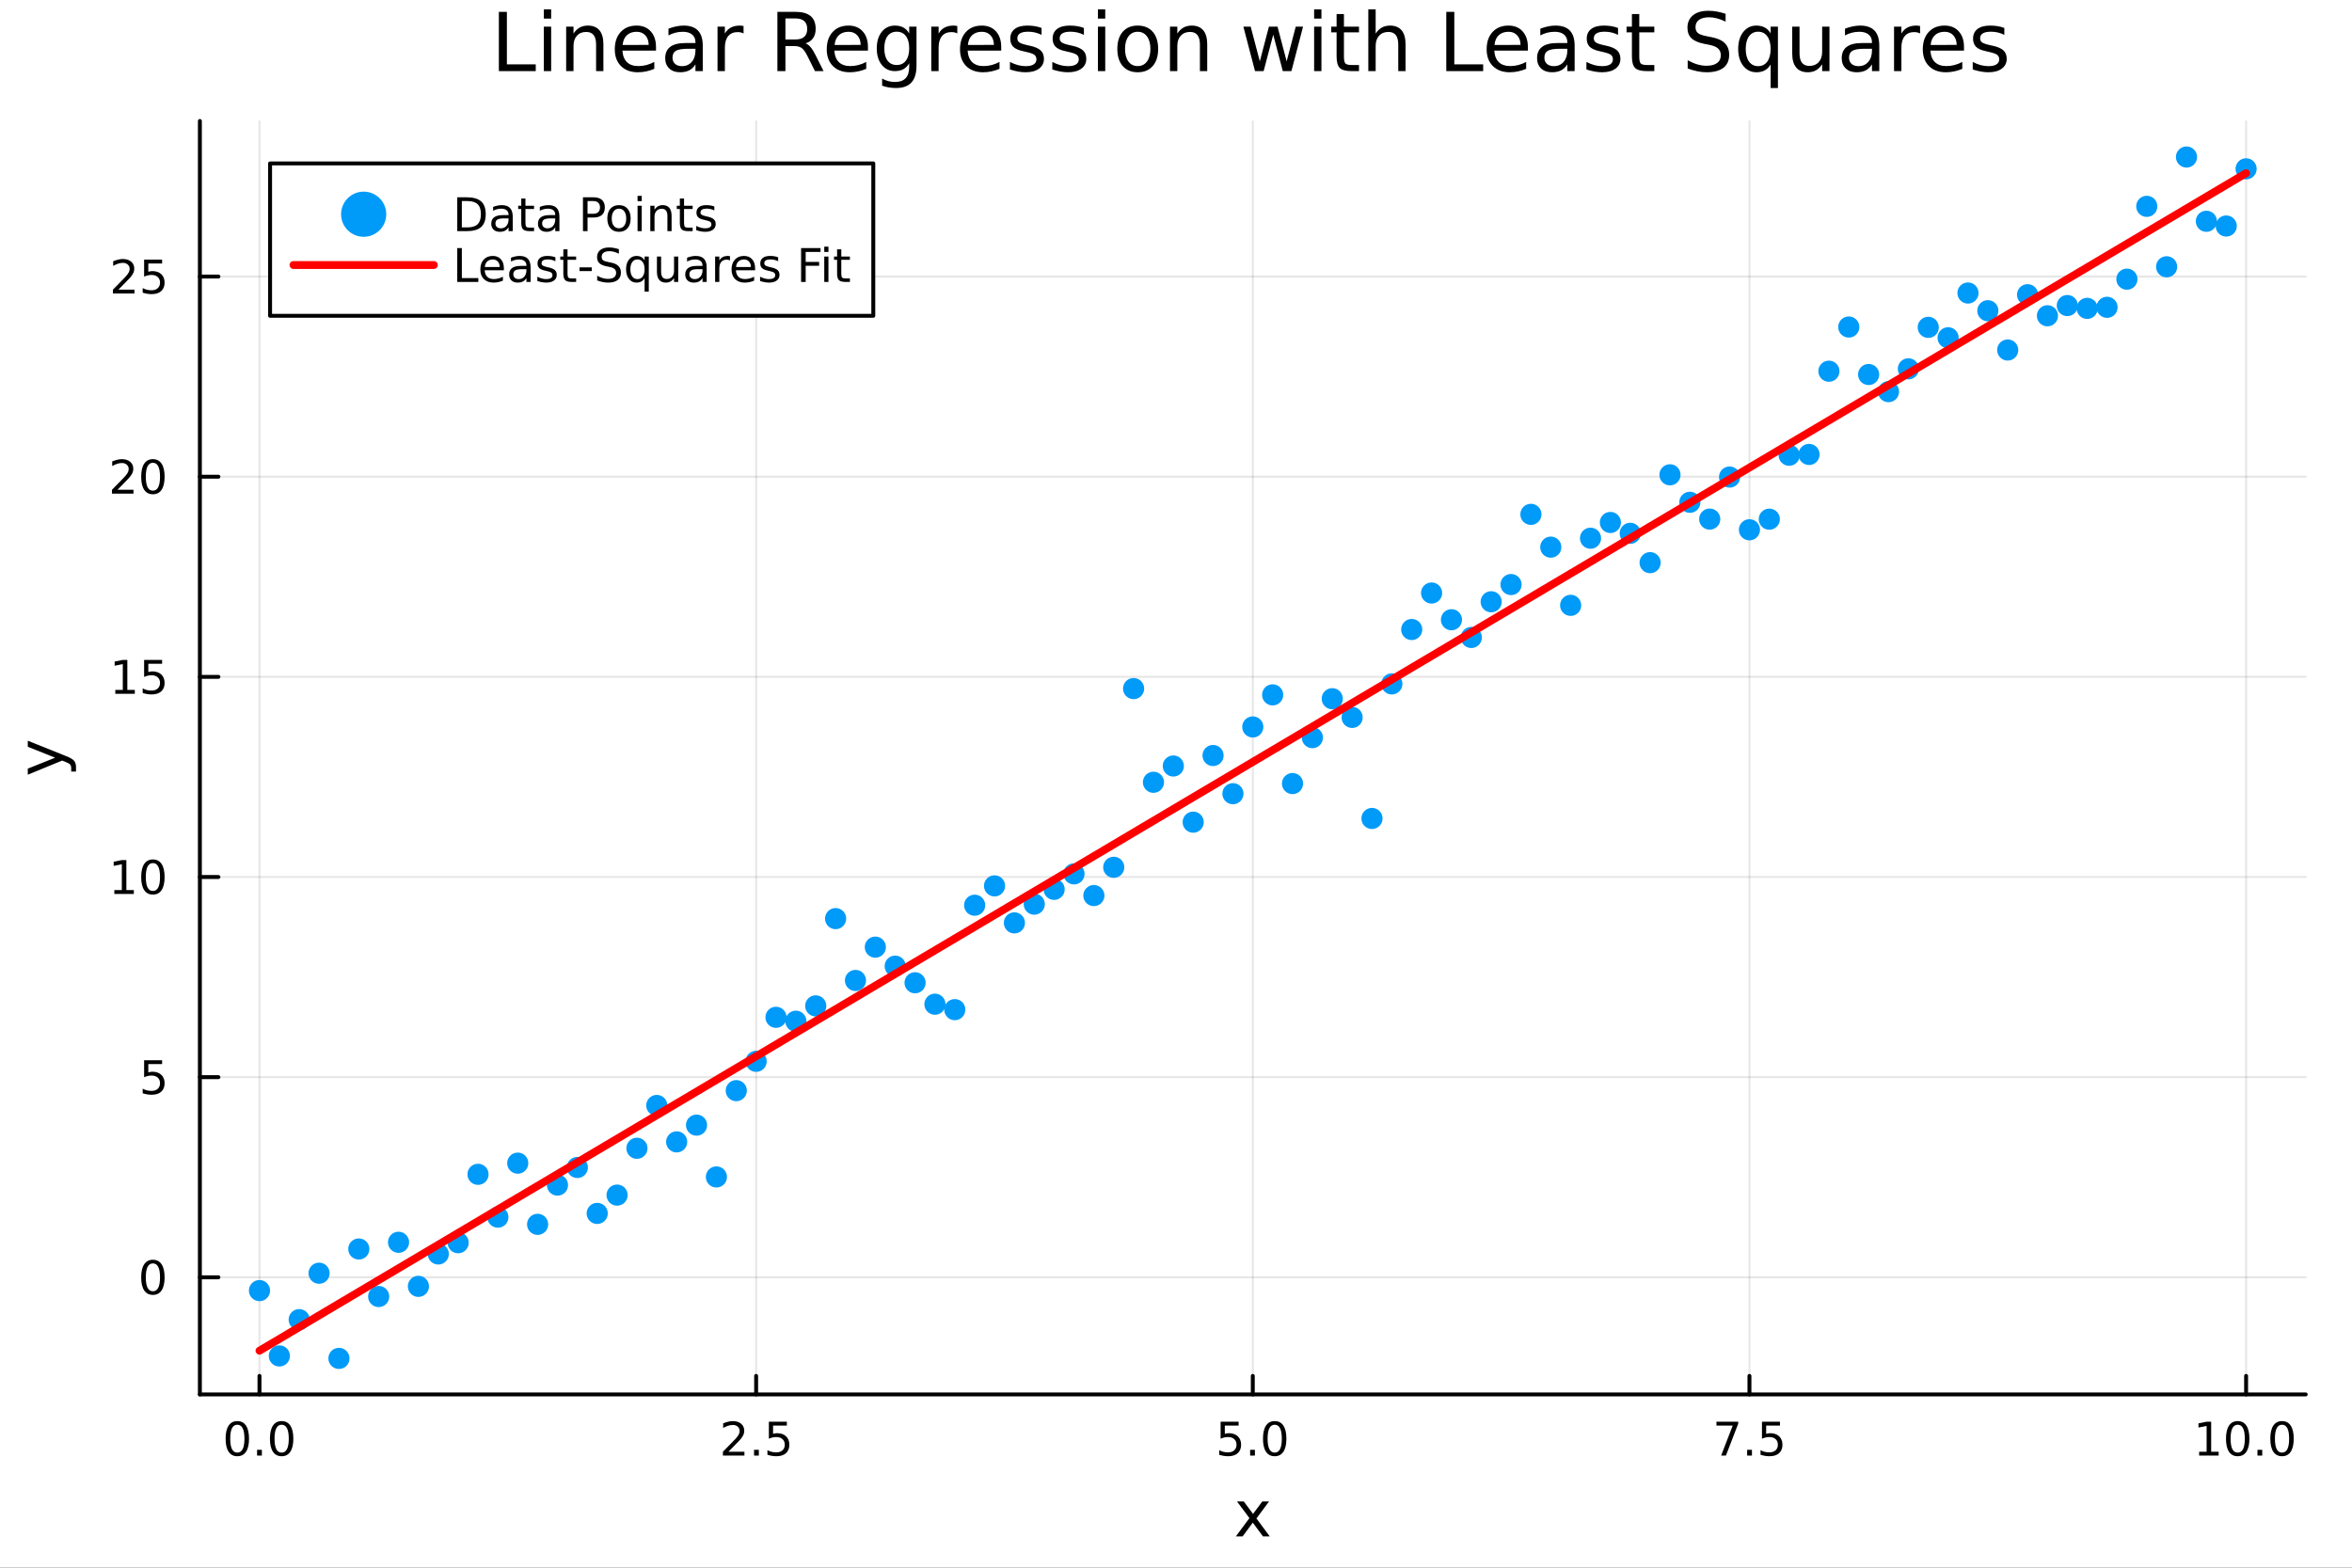 <?xml version="1.0" encoding="utf-8"?>
<svg xmlns="http://www.w3.org/2000/svg" xmlns:xlink="http://www.w3.org/1999/xlink" width="600" height="400" viewBox="0 0 2400 1600">
<rect x="0" y="0" width="2400" height="1600" fill="#333333" stroke="none"/>
<defs>
  <clipPath id="clip160">
    <rect x="0" y="0" width="2400" height="1600"/>
  </clipPath>
</defs>
<path clip-path="url(#clip160)" d="M0 1600 L2400 1600 L2400 0 L0 0  Z" fill="#ffffff" fill-rule="evenodd" fill-opacity="1"/>
<defs>
  <clipPath id="clip161">
    <rect x="480" y="0" width="1681" height="1600"/>
  </clipPath>
</defs>
<path clip-path="url(#clip160)" d="M203.964 1423.18 L2352.76 1423.18 L2352.76 123.472 L203.964 123.472  Z" fill="#ffffff" fill-rule="evenodd" fill-opacity="1"/>
<defs>
  <clipPath id="clip162">
    <rect x="203" y="123" width="2150" height="1301"/>
  </clipPath>
</defs>
<polyline clip-path="url(#clip162)" style="stroke:#000000; stroke-linecap:round; stroke-linejoin:round; stroke-width:2; stroke-opacity:0.1; fill:none" points="264.778,1423.18 264.778,123.472 "/>
<polyline clip-path="url(#clip162)" style="stroke:#000000; stroke-linecap:round; stroke-linejoin:round; stroke-width:2; stroke-opacity:0.1; fill:none" points="771.569,1423.18 771.569,123.472 "/>
<polyline clip-path="url(#clip162)" style="stroke:#000000; stroke-linecap:round; stroke-linejoin:round; stroke-width:2; stroke-opacity:0.1; fill:none" points="1278.36,1423.18 1278.36,123.472 "/>
<polyline clip-path="url(#clip162)" style="stroke:#000000; stroke-linecap:round; stroke-linejoin:round; stroke-width:2; stroke-opacity:0.1; fill:none" points="1785.15,1423.18 1785.15,123.472 "/>
<polyline clip-path="url(#clip162)" style="stroke:#000000; stroke-linecap:round; stroke-linejoin:round; stroke-width:2; stroke-opacity:0.1; fill:none" points="2291.94,1423.18 2291.94,123.472 "/>
<polyline clip-path="url(#clip162)" style="stroke:#000000; stroke-linecap:round; stroke-linejoin:round; stroke-width:2; stroke-opacity:0.1; fill:none" points="203.964,1303.64 2352.76,1303.64 "/>
<polyline clip-path="url(#clip162)" style="stroke:#000000; stroke-linecap:round; stroke-linejoin:round; stroke-width:2; stroke-opacity:0.1; fill:none" points="203.964,1099.36 2352.76,1099.36 "/>
<polyline clip-path="url(#clip162)" style="stroke:#000000; stroke-linecap:round; stroke-linejoin:round; stroke-width:2; stroke-opacity:0.1; fill:none" points="203.964,895.081 2352.76,895.081 "/>
<polyline clip-path="url(#clip162)" style="stroke:#000000; stroke-linecap:round; stroke-linejoin:round; stroke-width:2; stroke-opacity:0.1; fill:none" points="203.964,690.802 2352.76,690.802 "/>
<polyline clip-path="url(#clip162)" style="stroke:#000000; stroke-linecap:round; stroke-linejoin:round; stroke-width:2; stroke-opacity:0.1; fill:none" points="203.964,486.523 2352.76,486.523 "/>
<polyline clip-path="url(#clip162)" style="stroke:#000000; stroke-linecap:round; stroke-linejoin:round; stroke-width:2; stroke-opacity:0.1; fill:none" points="203.964,282.244 2352.76,282.244 "/>
<polyline clip-path="url(#clip160)" style="stroke:#000000; stroke-linecap:round; stroke-linejoin:round; stroke-width:4; stroke-opacity:1; fill:none" points="203.964,1423.18 2352.76,1423.18 "/>
<polyline clip-path="url(#clip160)" style="stroke:#000000; stroke-linecap:round; stroke-linejoin:round; stroke-width:4; stroke-opacity:1; fill:none" points="264.778,1423.18 264.778,1404.28 "/>
<polyline clip-path="url(#clip160)" style="stroke:#000000; stroke-linecap:round; stroke-linejoin:round; stroke-width:4; stroke-opacity:1; fill:none" points="771.569,1423.18 771.569,1404.28 "/>
<polyline clip-path="url(#clip160)" style="stroke:#000000; stroke-linecap:round; stroke-linejoin:round; stroke-width:4; stroke-opacity:1; fill:none" points="1278.36,1423.18 1278.36,1404.28 "/>
<polyline clip-path="url(#clip160)" style="stroke:#000000; stroke-linecap:round; stroke-linejoin:round; stroke-width:4; stroke-opacity:1; fill:none" points="1785.15,1423.18 1785.15,1404.28 "/>
<polyline clip-path="url(#clip160)" style="stroke:#000000; stroke-linecap:round; stroke-linejoin:round; stroke-width:4; stroke-opacity:1; fill:none" points="2291.94,1423.18 2291.94,1404.28 "/>
<path clip-path="url(#clip160)" d="M242.163 1454.1 Q238.552 1454.1 236.723 1457.66 Q234.917 1461.2 234.917 1468.33 Q234.917 1475.44 236.723 1479.01 Q238.552 1482.55 242.163 1482.55 Q245.797 1482.55 247.603 1479.01 Q249.431 1475.44 249.431 1468.33 Q249.431 1461.2 247.603 1457.66 Q245.797 1454.1 242.163 1454.1 M242.163 1450.39 Q247.973 1450.39 251.029 1455 Q254.107 1459.58 254.107 1468.33 Q254.107 1477.06 251.029 1481.67 Q247.973 1486.25 242.163 1486.25 Q236.353 1486.25 233.274 1481.67 Q230.218 1477.06 230.218 1468.33 Q230.218 1459.58 233.274 1455 Q236.353 1450.39 242.163 1450.39 Z" fill="#000000" fill-rule="nonzero" fill-opacity="1" /><path clip-path="url(#clip160)" d="M262.325 1479.7 L267.209 1479.7 L267.209 1485.58 L262.325 1485.58 L262.325 1479.7 Z" fill="#000000" fill-rule="nonzero" fill-opacity="1" /><path clip-path="url(#clip160)" d="M287.394 1454.1 Q283.783 1454.1 281.954 1457.66 Q280.149 1461.2 280.149 1468.33 Q280.149 1475.44 281.954 1479.01 Q283.783 1482.55 287.394 1482.55 Q291.028 1482.55 292.834 1479.01 Q294.663 1475.44 294.663 1468.33 Q294.663 1461.2 292.834 1457.66 Q291.028 1454.1 287.394 1454.1 M287.394 1450.39 Q293.204 1450.39 296.26 1455 Q299.338 1459.58 299.338 1468.33 Q299.338 1477.06 296.26 1481.67 Q293.204 1486.25 287.394 1486.25 Q281.584 1486.25 278.505 1481.67 Q275.45 1477.06 275.45 1468.33 Q275.45 1459.58 278.505 1455 Q281.584 1450.39 287.394 1450.39 Z" fill="#000000" fill-rule="nonzero" fill-opacity="1" /><path clip-path="url(#clip160)" d="M743.305 1481.64 L759.625 1481.64 L759.625 1485.58 L737.68 1485.58 L737.68 1481.64 Q740.342 1478.89 744.926 1474.26 Q749.532 1469.61 750.713 1468.27 Q752.958 1465.74 753.838 1464.01 Q754.74 1462.25 754.74 1460.56 Q754.74 1457.8 752.796 1456.07 Q750.875 1454.33 747.773 1454.33 Q745.574 1454.33 743.12 1455.09 Q740.69 1455.86 737.912 1457.41 L737.912 1452.69 Q740.736 1451.55 743.19 1450.97 Q745.643 1450.39 747.68 1450.39 Q753.051 1450.39 756.245 1453.08 Q759.44 1455.77 759.44 1460.26 Q759.44 1462.39 758.629 1464.31 Q757.842 1466.2 755.736 1468.8 Q755.157 1469.47 752.055 1472.69 Q748.953 1475.88 743.305 1481.64 Z" fill="#000000" fill-rule="nonzero" fill-opacity="1" /><path clip-path="url(#clip160)" d="M769.439 1479.7 L774.324 1479.7 L774.324 1485.58 L769.439 1485.58 L769.439 1479.7 Z" fill="#000000" fill-rule="nonzero" fill-opacity="1" /><path clip-path="url(#clip160)" d="M784.555 1451.02 L802.912 1451.02 L802.912 1454.96 L788.838 1454.96 L788.838 1463.43 Q789.856 1463.08 790.875 1462.92 Q791.893 1462.73 792.912 1462.73 Q798.699 1462.73 802.078 1465.9 Q805.458 1469.08 805.458 1474.49 Q805.458 1480.07 801.986 1483.17 Q798.513 1486.25 792.194 1486.25 Q790.018 1486.25 787.75 1485.88 Q785.504 1485.51 783.097 1484.77 L783.097 1480.07 Q785.18 1481.2 787.402 1481.76 Q789.625 1482.32 792.101 1482.32 Q796.106 1482.32 798.444 1480.21 Q800.782 1478.1 800.782 1474.49 Q800.782 1470.88 798.444 1468.77 Q796.106 1466.67 792.101 1466.67 Q790.226 1466.67 788.351 1467.08 Q786.5 1467.5 784.555 1468.38 L784.555 1451.02 Z" fill="#000000" fill-rule="nonzero" fill-opacity="1" /><path clip-path="url(#clip160)" d="M1245.52 1451.02 L1263.88 1451.02 L1263.88 1454.96 L1249.81 1454.96 L1249.81 1463.43 Q1250.83 1463.08 1251.84 1462.92 Q1252.86 1462.73 1253.88 1462.73 Q1259.67 1462.73 1263.05 1465.9 Q1266.43 1469.08 1266.43 1474.49 Q1266.43 1480.07 1262.95 1483.17 Q1259.48 1486.25 1253.16 1486.25 Q1250.99 1486.25 1248.72 1485.88 Q1246.47 1485.51 1244.07 1484.77 L1244.07 1480.07 Q1246.15 1481.2 1248.37 1481.76 Q1250.59 1482.32 1253.07 1482.32 Q1257.08 1482.32 1259.41 1480.21 Q1261.75 1478.1 1261.75 1474.49 Q1261.75 1470.88 1259.41 1468.77 Q1257.08 1466.67 1253.07 1466.67 Q1251.2 1466.67 1249.32 1467.08 Q1247.47 1467.5 1245.52 1468.38 L1245.52 1451.02 Z" fill="#000000" fill-rule="nonzero" fill-opacity="1" /><path clip-path="url(#clip160)" d="M1275.64 1479.7 L1280.52 1479.7 L1280.52 1485.58 L1275.64 1485.58 L1275.64 1479.7 Z" fill="#000000" fill-rule="nonzero" fill-opacity="1" /><path clip-path="url(#clip160)" d="M1300.71 1454.1 Q1297.1 1454.1 1295.27 1457.66 Q1293.46 1461.2 1293.46 1468.33 Q1293.46 1475.44 1295.27 1479.01 Q1297.1 1482.55 1300.71 1482.55 Q1304.34 1482.55 1306.15 1479.01 Q1307.98 1475.44 1307.98 1468.33 Q1307.98 1461.2 1306.15 1457.66 Q1304.34 1454.1 1300.71 1454.1 M1300.71 1450.39 Q1306.52 1450.39 1309.57 1455 Q1312.65 1459.58 1312.65 1468.33 Q1312.65 1477.06 1309.57 1481.67 Q1306.52 1486.25 1300.71 1486.25 Q1294.9 1486.25 1291.82 1481.67 Q1288.76 1477.06 1288.76 1468.33 Q1288.76 1459.58 1291.82 1455 Q1294.9 1450.39 1300.71 1450.39 Z" fill="#000000" fill-rule="nonzero" fill-opacity="1" /><path clip-path="url(#clip160)" d="M1751.47 1451.02 L1773.69 1451.02 L1773.69 1453.01 L1761.15 1485.58 L1756.26 1485.58 L1768.07 1454.96 L1751.47 1454.96 L1751.47 1451.02 Z" fill="#000000" fill-rule="nonzero" fill-opacity="1" /><path clip-path="url(#clip160)" d="M1782.81 1479.7 L1787.7 1479.7 L1787.7 1485.58 L1782.81 1485.58 L1782.81 1479.7 Z" fill="#000000" fill-rule="nonzero" fill-opacity="1" /><path clip-path="url(#clip160)" d="M1797.93 1451.02 L1816.28 1451.02 L1816.28 1454.96 L1802.21 1454.96 L1802.21 1463.43 Q1803.23 1463.08 1804.25 1462.92 Q1805.27 1462.73 1806.28 1462.73 Q1812.07 1462.73 1815.45 1465.9 Q1818.83 1469.08 1818.83 1474.49 Q1818.83 1480.07 1815.36 1483.17 Q1811.89 1486.25 1805.57 1486.25 Q1803.39 1486.25 1801.12 1485.88 Q1798.88 1485.51 1796.47 1484.77 L1796.47 1480.07 Q1798.55 1481.2 1800.78 1481.76 Q1803 1482.32 1805.47 1482.32 Q1809.48 1482.32 1811.82 1480.21 Q1814.15 1478.1 1814.15 1474.49 Q1814.15 1470.88 1811.82 1468.77 Q1809.48 1466.67 1805.47 1466.67 Q1803.6 1466.67 1801.72 1467.08 Q1799.87 1467.5 1797.93 1468.38 L1797.93 1451.02 Z" fill="#000000" fill-rule="nonzero" fill-opacity="1" /><path clip-path="url(#clip160)" d="M2244.01 1481.64 L2251.65 1481.64 L2251.65 1455.28 L2243.34 1456.95 L2243.34 1452.69 L2251.61 1451.02 L2256.28 1451.02 L2256.28 1481.64 L2263.92 1481.64 L2263.92 1485.58 L2244.01 1485.58 L2244.01 1481.64 Z" fill="#000000" fill-rule="nonzero" fill-opacity="1" /><path clip-path="url(#clip160)" d="M2283.36 1454.1 Q2279.75 1454.1 2277.92 1457.66 Q2276.12 1461.2 2276.12 1468.33 Q2276.12 1475.44 2277.92 1479.01 Q2279.75 1482.55 2283.36 1482.55 Q2287 1482.55 2288.8 1479.01 Q2290.63 1475.44 2290.63 1468.33 Q2290.63 1461.2 2288.8 1457.66 Q2287 1454.1 2283.36 1454.1 M2283.36 1450.39 Q2289.17 1450.39 2292.23 1455 Q2295.31 1459.58 2295.31 1468.33 Q2295.31 1477.06 2292.23 1481.67 Q2289.17 1486.25 2283.36 1486.25 Q2277.55 1486.25 2274.48 1481.67 Q2271.42 1477.06 2271.42 1468.33 Q2271.42 1459.58 2274.48 1455 Q2277.55 1450.39 2283.36 1450.39 Z" fill="#000000" fill-rule="nonzero" fill-opacity="1" /><path clip-path="url(#clip160)" d="M2303.53 1479.7 L2308.41 1479.7 L2308.41 1485.58 L2303.53 1485.58 L2303.53 1479.7 Z" fill="#000000" fill-rule="nonzero" fill-opacity="1" /><path clip-path="url(#clip160)" d="M2328.6 1454.1 Q2324.98 1454.1 2323.16 1457.66 Q2321.35 1461.2 2321.35 1468.33 Q2321.35 1475.44 2323.16 1479.01 Q2324.98 1482.55 2328.6 1482.55 Q2332.23 1482.55 2334.04 1479.01 Q2335.86 1475.44 2335.86 1468.33 Q2335.86 1461.2 2334.04 1457.66 Q2332.23 1454.1 2328.6 1454.1 M2328.6 1450.39 Q2334.41 1450.39 2337.46 1455 Q2340.54 1459.58 2340.54 1468.33 Q2340.54 1477.06 2337.46 1481.67 Q2334.41 1486.25 2328.6 1486.25 Q2322.79 1486.25 2319.71 1481.67 Q2316.65 1477.06 2316.65 1468.33 Q2316.65 1459.58 2319.71 1455 Q2322.79 1450.39 2328.6 1450.39 Z" fill="#000000" fill-rule="nonzero" fill-opacity="1" /><path clip-path="url(#clip160)" d="M1294.97 1532.4 L1282.08 1549.74 L1295.64 1568.04 L1288.74 1568.04 L1278.36 1554.04 L1267.98 1568.04 L1261.08 1568.04 L1274.92 1549.39 L1262.25 1532.4 L1269.16 1532.4 L1278.61 1545.1 L1288.07 1532.4 L1294.97 1532.4 Z" fill="#000000" fill-rule="nonzero" fill-opacity="1" /><polyline clip-path="url(#clip160)" style="stroke:#000000; stroke-linecap:round; stroke-linejoin:round; stroke-width:4; stroke-opacity:1; fill:none" points="203.964,1423.18 203.964,123.472 "/>
<polyline clip-path="url(#clip160)" style="stroke:#000000; stroke-linecap:round; stroke-linejoin:round; stroke-width:4; stroke-opacity:1; fill:none" points="203.964,1303.64 222.861,1303.64 "/>
<polyline clip-path="url(#clip160)" style="stroke:#000000; stroke-linecap:round; stroke-linejoin:round; stroke-width:4; stroke-opacity:1; fill:none" points="203.964,1099.36 222.861,1099.36 "/>
<polyline clip-path="url(#clip160)" style="stroke:#000000; stroke-linecap:round; stroke-linejoin:round; stroke-width:4; stroke-opacity:1; fill:none" points="203.964,895.081 222.861,895.081 "/>
<polyline clip-path="url(#clip160)" style="stroke:#000000; stroke-linecap:round; stroke-linejoin:round; stroke-width:4; stroke-opacity:1; fill:none" points="203.964,690.802 222.861,690.802 "/>
<polyline clip-path="url(#clip160)" style="stroke:#000000; stroke-linecap:round; stroke-linejoin:round; stroke-width:4; stroke-opacity:1; fill:none" points="203.964,486.523 222.861,486.523 "/>
<polyline clip-path="url(#clip160)" style="stroke:#000000; stroke-linecap:round; stroke-linejoin:round; stroke-width:4; stroke-opacity:1; fill:none" points="203.964,282.244 222.861,282.244 "/>
<path clip-path="url(#clip160)" d="M156.019 1289.44 Q152.408 1289.44 150.579 1293 Q148.774 1296.54 148.774 1303.67 Q148.774 1310.78 150.579 1314.35 Q152.408 1317.89 156.019 1317.89 Q159.653 1317.89 161.459 1314.35 Q163.288 1310.78 163.288 1303.67 Q163.288 1296.54 161.459 1293 Q159.653 1289.44 156.019 1289.44 M156.019 1285.73 Q161.829 1285.73 164.885 1290.34 Q167.964 1294.92 167.964 1303.67 Q167.964 1312.4 164.885 1317.01 Q161.829 1321.59 156.019 1321.59 Q150.209 1321.59 147.13 1317.01 Q144.075 1312.4 144.075 1303.67 Q144.075 1294.92 147.13 1290.34 Q150.209 1285.73 156.019 1285.73 Z" fill="#000000" fill-rule="nonzero" fill-opacity="1" /><path clip-path="url(#clip160)" d="M147.061 1082.08 L165.417 1082.08 L165.417 1086.02 L151.343 1086.02 L151.343 1094.49 Q152.362 1094.14 153.38 1093.98 Q154.399 1093.79 155.417 1093.79 Q161.204 1093.79 164.584 1096.96 Q167.964 1100.14 167.964 1105.55 Q167.964 1111.13 164.491 1114.23 Q161.019 1117.31 154.7 1117.31 Q152.524 1117.31 150.255 1116.94 Q148.01 1116.57 145.603 1115.83 L145.603 1111.13 Q147.686 1112.27 149.908 1112.82 Q152.13 1113.38 154.607 1113.38 Q158.612 1113.38 160.95 1111.27 Q163.288 1109.16 163.288 1105.55 Q163.288 1101.94 160.95 1099.84 Q158.612 1097.73 154.607 1097.73 Q152.732 1097.73 150.857 1098.15 Q149.005 1098.56 147.061 1099.44 L147.061 1082.08 Z" fill="#000000" fill-rule="nonzero" fill-opacity="1" /><path clip-path="url(#clip160)" d="M116.668 908.426 L124.306 908.426 L124.306 882.061 L115.996 883.727 L115.996 879.468 L124.26 877.801 L128.936 877.801 L128.936 908.426 L136.575 908.426 L136.575 912.361 L116.668 912.361 L116.668 908.426 Z" fill="#000000" fill-rule="nonzero" fill-opacity="1" /><path clip-path="url(#clip160)" d="M156.019 880.88 Q152.408 880.88 150.579 884.445 Q148.774 887.986 148.774 895.116 Q148.774 902.223 150.579 905.787 Q152.408 909.329 156.019 909.329 Q159.653 909.329 161.459 905.787 Q163.288 902.223 163.288 895.116 Q163.288 887.986 161.459 884.445 Q159.653 880.88 156.019 880.88 M156.019 877.176 Q161.829 877.176 164.885 881.783 Q167.964 886.366 167.964 895.116 Q167.964 903.843 164.885 908.449 Q161.829 913.033 156.019 913.033 Q150.209 913.033 147.13 908.449 Q144.075 903.843 144.075 895.116 Q144.075 886.366 147.13 881.783 Q150.209 877.176 156.019 877.176 Z" fill="#000000" fill-rule="nonzero" fill-opacity="1" /><path clip-path="url(#clip160)" d="M117.663 704.147 L125.302 704.147 L125.302 677.781 L116.992 679.448 L116.992 675.189 L125.255 673.522 L129.931 673.522 L129.931 704.147 L137.57 704.147 L137.57 708.082 L117.663 708.082 L117.663 704.147 Z" fill="#000000" fill-rule="nonzero" fill-opacity="1" /><path clip-path="url(#clip160)" d="M147.061 673.522 L165.417 673.522 L165.417 677.457 L151.343 677.457 L151.343 685.93 Q152.362 685.582 153.38 685.42 Q154.399 685.235 155.417 685.235 Q161.204 685.235 164.584 688.406 Q167.964 691.578 167.964 696.994 Q167.964 702.573 164.491 705.675 Q161.019 708.754 154.7 708.754 Q152.524 708.754 150.255 708.383 Q148.01 708.013 145.603 707.272 L145.603 702.573 Q147.686 703.707 149.908 704.263 Q152.13 704.818 154.607 704.818 Q158.612 704.818 160.95 702.712 Q163.288 700.605 163.288 696.994 Q163.288 693.383 160.95 691.277 Q158.612 689.17 154.607 689.17 Q152.732 689.17 150.857 689.587 Q149.005 690.004 147.061 690.883 L147.061 673.522 Z" fill="#000000" fill-rule="nonzero" fill-opacity="1" /><path clip-path="url(#clip160)" d="M119.885 499.868 L136.204 499.868 L136.204 503.803 L114.26 503.803 L114.26 499.868 Q116.922 497.113 121.505 492.484 Q126.112 487.831 127.292 486.488 Q129.538 483.965 130.417 482.229 Q131.32 480.47 131.32 478.78 Q131.32 476.025 129.376 474.289 Q127.455 472.553 124.353 472.553 Q122.154 472.553 119.7 473.317 Q117.269 474.081 114.492 475.632 L114.492 470.91 Q117.316 469.775 119.769 469.197 Q122.223 468.618 124.26 468.618 Q129.63 468.618 132.825 471.303 Q136.019 473.988 136.019 478.479 Q136.019 480.609 135.209 482.53 Q134.422 484.428 132.316 487.021 Q131.737 487.692 128.635 490.91 Q125.533 494.104 119.885 499.868 Z" fill="#000000" fill-rule="nonzero" fill-opacity="1" /><path clip-path="url(#clip160)" d="M156.019 472.322 Q152.408 472.322 150.579 475.887 Q148.774 479.428 148.774 486.558 Q148.774 493.664 150.579 497.229 Q152.408 500.771 156.019 500.771 Q159.653 500.771 161.459 497.229 Q163.288 493.664 163.288 486.558 Q163.288 479.428 161.459 475.887 Q159.653 472.322 156.019 472.322 M156.019 468.618 Q161.829 468.618 164.885 473.225 Q167.964 477.808 167.964 486.558 Q167.964 495.285 164.885 499.891 Q161.829 504.474 156.019 504.474 Q150.209 504.474 147.13 499.891 Q144.075 495.285 144.075 486.558 Q144.075 477.808 147.13 473.225 Q150.209 468.618 156.019 468.618 Z" fill="#000000" fill-rule="nonzero" fill-opacity="1" /><path clip-path="url(#clip160)" d="M120.88 295.589 L137.2 295.589 L137.2 299.524 L115.256 299.524 L115.256 295.589 Q117.918 292.834 122.501 288.205 Q127.107 283.552 128.288 282.209 Q130.533 279.686 131.413 277.95 Q132.316 276.191 132.316 274.501 Q132.316 271.746 130.371 270.01 Q128.45 268.274 125.348 268.274 Q123.149 268.274 120.695 269.038 Q118.265 269.802 115.487 271.353 L115.487 266.631 Q118.311 265.496 120.765 264.918 Q123.218 264.339 125.255 264.339 Q130.626 264.339 133.82 267.024 Q137.015 269.709 137.015 274.2 Q137.015 276.33 136.204 278.251 Q135.417 280.149 133.311 282.742 Q132.732 283.413 129.63 286.631 Q126.529 289.825 120.88 295.589 Z" fill="#000000" fill-rule="nonzero" fill-opacity="1" /><path clip-path="url(#clip160)" d="M147.061 264.964 L165.417 264.964 L165.417 268.899 L151.343 268.899 L151.343 277.371 Q152.362 277.024 153.38 276.862 Q154.399 276.677 155.417 276.677 Q161.204 276.677 164.584 279.848 Q167.964 283.019 167.964 288.436 Q167.964 294.015 164.491 297.117 Q161.019 300.195 154.7 300.195 Q152.524 300.195 150.255 299.825 Q148.01 299.455 145.603 298.714 L145.603 294.015 Q147.686 295.149 149.908 295.705 Q152.13 296.26 154.607 296.26 Q158.612 296.26 160.95 294.154 Q163.288 292.047 163.288 288.436 Q163.288 284.825 160.95 282.719 Q158.612 280.612 154.607 280.612 Q152.732 280.612 150.857 281.029 Q149.005 281.445 147.061 282.325 L147.061 264.964 Z" fill="#000000" fill-rule="nonzero" fill-opacity="1" /><path clip-path="url(#clip160)" d="M67.314 771.639 Q73.68 774.122 75.622 776.477 Q77.563 778.832 77.563 782.779 L77.563 787.458 L72.662 787.458 L72.662 784.02 Q72.662 781.601 71.516 780.265 Q70.37 778.928 66.105 777.305 L63.431 776.254 L28.356 790.673 L28.356 784.466 L56.238 773.326 L28.356 762.186 L28.356 755.979 L67.314 771.639 Z" fill="#000000" fill-rule="nonzero" fill-opacity="1" /><path clip-path="url(#clip160)" d="M509.053 12.096 L517.235 12.096 L517.235 65.689 L546.685 65.689 L546.685 72.576 L509.053 72.576 L509.053 12.096 Z" fill="#000000" fill-rule="nonzero" fill-opacity="1" /><path clip-path="url(#clip160)" d="M554.949 27.206 L562.403 27.206 L562.403 72.576 L554.949 72.576 L554.949 27.206 M554.949 9.544 L562.403 9.544 L562.403 18.983 L554.949 18.983 L554.949 9.544 Z" fill="#000000" fill-rule="nonzero" fill-opacity="1" /><path clip-path="url(#clip160)" d="M615.713 45.192 L615.713 72.576 L608.259 72.576 L608.259 45.435 Q608.259 38.994 605.748 35.794 Q603.236 32.594 598.213 32.594 Q592.177 32.594 588.693 36.442 Q585.21 40.29 585.21 46.934 L585.21 72.576 L577.715 72.576 L577.715 27.206 L585.21 27.206 L585.21 34.254 Q587.883 30.163 591.488 28.138 Q595.134 26.112 599.874 26.112 Q607.692 26.112 611.702 30.973 Q615.713 35.794 615.713 45.192 Z" fill="#000000" fill-rule="nonzero" fill-opacity="1" /><path clip-path="url(#clip160)" d="M669.387 48.028 L669.387 51.673 L635.117 51.673 Q635.603 59.37 639.735 63.421 Q643.907 67.431 651.32 67.431 Q655.614 67.431 659.625 66.378 Q663.676 65.325 667.645 63.218 L667.645 70.267 Q663.635 71.968 659.422 72.86 Q655.209 73.751 650.875 73.751 Q640.018 73.751 633.658 67.431 Q627.339 61.112 627.339 50.337 Q627.339 39.197 633.334 32.675 Q639.37 26.112 649.578 26.112 Q658.733 26.112 664.04 32.026 Q669.387 37.9 669.387 48.028 M661.934 45.84 Q661.853 39.723 658.49 36.077 Q655.169 32.431 649.659 32.431 Q643.421 32.431 639.654 35.956 Q635.927 39.48 635.36 45.88 L661.934 45.84 Z" fill="#000000" fill-rule="nonzero" fill-opacity="1" /><path clip-path="url(#clip160)" d="M702.24 49.769 Q693.207 49.769 689.723 51.835 Q686.239 53.901 686.239 58.884 Q686.239 62.854 688.832 65.203 Q691.465 67.512 695.961 67.512 Q702.159 67.512 705.886 63.137 Q709.653 58.722 709.653 51.43 L709.653 49.769 L702.24 49.769 M717.107 46.691 L717.107 72.576 L709.653 72.576 L709.653 65.689 Q707.101 69.821 703.293 71.806 Q699.486 73.751 693.976 73.751 Q687.009 73.751 682.877 69.862 Q678.785 65.933 678.785 59.37 Q678.785 51.714 683.89 47.825 Q689.034 43.936 699.202 43.936 L709.653 43.936 L709.653 43.207 Q709.653 38.062 706.251 35.267 Q702.888 32.431 696.771 32.431 Q692.883 32.431 689.196 33.363 Q685.51 34.295 682.107 36.158 L682.107 29.272 Q686.199 27.692 690.047 26.922 Q693.895 26.112 697.541 26.112 Q707.385 26.112 712.246 31.216 Q717.107 36.32 717.107 46.691 Z" fill="#000000" fill-rule="nonzero" fill-opacity="1" /><path clip-path="url(#clip160)" d="M758.75 34.173 Q757.494 33.444 755.996 33.12 Q754.537 32.756 752.755 32.756 Q746.436 32.756 743.033 36.888 Q739.67 40.979 739.67 48.676 L739.67 72.576 L732.176 72.576 L732.176 27.206 L739.67 27.206 L739.67 34.254 Q742.02 30.122 745.787 28.138 Q749.555 26.112 754.942 26.112 Q755.712 26.112 756.644 26.234 Q757.575 26.315 758.71 26.517 L758.75 34.173 Z" fill="#000000" fill-rule="nonzero" fill-opacity="1" /><path clip-path="url(#clip160)" d="M821.944 44.22 Q824.577 45.111 827.049 48.028 Q829.56 50.944 832.072 56.048 L840.376 72.576 L831.586 72.576 L823.848 57.061 Q820.851 50.985 818.015 49 Q815.22 47.015 810.359 47.015 L801.447 47.015 L801.447 72.576 L793.264 72.576 L793.264 12.096 L811.736 12.096 Q822.106 12.096 827.211 16.43 Q832.315 20.765 832.315 29.515 Q832.315 35.227 829.641 38.994 Q827.008 42.761 821.944 44.22 M801.447 18.82 L801.447 40.29 L811.736 40.29 Q817.65 40.29 820.648 37.576 Q823.686 34.822 823.686 29.515 Q823.686 24.208 820.648 21.535 Q817.65 18.82 811.736 18.82 L801.447 18.82 Z" fill="#000000" fill-rule="nonzero" fill-opacity="1" /><path clip-path="url(#clip160)" d="M885.665 48.028 L885.665 51.673 L851.394 51.673 Q851.881 59.37 856.012 63.421 Q860.185 67.431 867.598 67.431 Q871.892 67.431 875.902 66.378 Q879.953 65.325 883.923 63.218 L883.923 70.267 Q879.913 71.968 875.7 72.86 Q871.487 73.751 867.152 73.751 Q856.296 73.751 849.936 67.431 Q843.617 61.112 843.617 50.337 Q843.617 39.197 849.612 32.675 Q855.648 26.112 865.856 26.112 Q875.011 26.112 880.318 32.026 Q885.665 37.9 885.665 48.028 M878.211 45.84 Q878.13 39.723 874.768 36.077 Q871.446 32.431 865.937 32.431 Q859.699 32.431 855.931 35.956 Q852.205 39.48 851.637 45.88 L878.211 45.84 Z" fill="#000000" fill-rule="nonzero" fill-opacity="1" /><path clip-path="url(#clip160)" d="M927.754 49.364 Q927.754 41.263 924.392 36.806 Q921.07 32.35 915.034 32.35 Q909.039 32.35 905.677 36.806 Q902.355 41.263 902.355 49.364 Q902.355 57.426 905.677 61.882 Q909.039 66.338 915.034 66.338 Q921.07 66.338 924.392 61.882 Q927.754 57.426 927.754 49.364 M935.208 66.945 Q935.208 78.531 930.063 84.162 Q924.918 89.833 914.305 89.833 Q910.376 89.833 906.892 89.225 Q903.408 88.658 900.127 87.443 L900.127 80.192 Q903.408 81.974 906.608 82.825 Q909.808 83.675 913.13 83.675 Q920.462 83.675 924.108 79.827 Q927.754 76.019 927.754 68.282 L927.754 64.596 Q925.445 68.606 921.84 70.591 Q918.234 72.576 913.211 72.576 Q904.866 72.576 899.762 66.216 Q894.658 59.856 894.658 49.364 Q894.658 38.832 899.762 32.472 Q904.866 26.112 913.211 26.112 Q918.234 26.112 921.84 28.097 Q925.445 30.082 927.754 34.092 L927.754 27.206 L935.208 27.206 L935.208 66.945 Z" fill="#000000" fill-rule="nonzero" fill-opacity="1" /><path clip-path="url(#clip160)" d="M976.851 34.173 Q975.595 33.444 974.096 33.12 Q972.638 32.756 970.856 32.756 Q964.536 32.756 961.133 36.888 Q957.771 40.979 957.771 48.676 L957.771 72.576 L950.277 72.576 L950.277 27.206 L957.771 27.206 L957.771 34.254 Q960.121 30.122 963.888 28.138 Q967.655 26.112 973.043 26.112 Q973.813 26.112 974.744 26.234 Q975.676 26.315 976.81 26.517 L976.851 34.173 Z" fill="#000000" fill-rule="nonzero" fill-opacity="1" /><path clip-path="url(#clip160)" d="M1021.65 48.028 L1021.65 51.673 L987.383 51.673 Q987.869 59.37 992.001 63.421 Q996.174 67.431 1003.59 67.431 Q1007.88 67.431 1011.89 66.378 Q1015.94 65.325 1019.91 63.218 L1019.91 70.267 Q1015.9 71.968 1011.69 72.86 Q1007.48 73.751 1003.14 73.751 Q992.285 73.751 985.925 67.431 Q979.606 61.112 979.606 50.337 Q979.606 39.197 985.601 32.675 Q991.637 26.112 1001.85 26.112 Q1011 26.112 1016.31 32.026 Q1021.65 37.9 1021.65 48.028 M1014.2 45.84 Q1014.12 39.723 1010.76 36.077 Q1007.44 32.431 1001.93 32.431 Q995.688 32.431 991.92 35.956 Q988.193 39.48 987.626 45.88 L1014.2 45.84 Z" fill="#000000" fill-rule="nonzero" fill-opacity="1" /><path clip-path="url(#clip160)" d="M1062.81 28.543 L1062.81 35.591 Q1059.65 33.971 1056.25 33.161 Q1052.85 32.35 1049.2 32.35 Q1043.65 32.35 1040.86 34.052 Q1038.1 35.753 1038.1 39.156 Q1038.1 41.749 1040.09 43.248 Q1042.07 44.706 1048.07 46.043 L1050.62 46.61 Q1058.56 48.311 1061.88 51.43 Q1065.24 54.509 1065.24 60.059 Q1065.24 66.378 1060.22 70.064 Q1055.24 73.751 1046.49 73.751 Q1042.84 73.751 1038.87 73.022 Q1034.94 72.333 1030.57 70.915 L1030.57 63.218 Q1034.7 65.365 1038.71 66.459 Q1042.72 67.512 1046.65 67.512 Q1051.91 67.512 1054.75 65.73 Q1057.59 63.907 1057.59 60.626 Q1057.59 57.588 1055.52 55.967 Q1053.49 54.347 1046.57 52.848 L1043.97 52.24 Q1037.05 50.782 1033.97 47.785 Q1030.89 44.746 1030.89 39.48 Q1030.89 33.08 1035.43 29.596 Q1039.96 26.112 1048.31 26.112 Q1052.44 26.112 1056.09 26.72 Q1059.73 27.327 1062.81 28.543 Z" fill="#000000" fill-rule="nonzero" fill-opacity="1" /><path clip-path="url(#clip160)" d="M1106.03 28.543 L1106.03 35.591 Q1102.87 33.971 1099.47 33.161 Q1096.07 32.35 1092.42 32.35 Q1086.87 32.35 1084.08 34.052 Q1081.32 35.753 1081.32 39.156 Q1081.32 41.749 1083.31 43.248 Q1085.29 44.706 1091.29 46.043 L1093.84 46.61 Q1101.78 48.311 1105.1 51.43 Q1108.46 54.509 1108.46 60.059 Q1108.46 66.378 1103.44 70.064 Q1098.46 73.751 1089.71 73.751 Q1086.06 73.751 1082.09 73.022 Q1078.16 72.333 1073.79 70.915 L1073.79 63.218 Q1077.92 65.365 1081.93 66.459 Q1085.94 67.512 1089.87 67.512 Q1095.14 67.512 1097.97 65.73 Q1100.81 63.907 1100.81 60.626 Q1100.81 57.588 1098.74 55.967 Q1096.72 54.347 1089.79 52.848 L1087.2 52.24 Q1080.27 50.782 1077.19 47.785 Q1074.11 44.746 1074.11 39.48 Q1074.11 33.08 1078.65 29.596 Q1083.19 26.112 1091.53 26.112 Q1095.66 26.112 1099.31 26.72 Q1102.96 27.327 1106.03 28.543 Z" fill="#000000" fill-rule="nonzero" fill-opacity="1" /><path clip-path="url(#clip160)" d="M1120.33 27.206 L1127.79 27.206 L1127.79 72.576 L1120.33 72.576 L1120.33 27.206 M1120.33 9.544 L1127.79 9.544 L1127.79 18.983 L1120.33 18.983 L1120.33 9.544 Z" fill="#000000" fill-rule="nonzero" fill-opacity="1" /><path clip-path="url(#clip160)" d="M1160.96 32.431 Q1154.97 32.431 1151.49 37.131 Q1148 41.789 1148 49.931 Q1148 58.074 1151.44 62.773 Q1154.93 67.431 1160.96 67.431 Q1166.92 67.431 1170.4 62.732 Q1173.89 58.033 1173.89 49.931 Q1173.89 41.87 1170.4 37.171 Q1166.92 32.431 1160.96 32.431 M1160.96 26.112 Q1170.69 26.112 1176.24 32.431 Q1181.79 38.751 1181.79 49.931 Q1181.79 61.071 1176.24 67.431 Q1170.69 73.751 1160.96 73.751 Q1151.2 73.751 1145.65 67.431 Q1140.14 61.071 1140.14 49.931 Q1140.14 38.751 1145.65 32.431 Q1151.2 26.112 1160.96 26.112 Z" fill="#000000" fill-rule="nonzero" fill-opacity="1" /><path clip-path="url(#clip160)" d="M1231.86 45.192 L1231.86 72.576 L1224.4 72.576 L1224.4 45.435 Q1224.4 38.994 1221.89 35.794 Q1219.38 32.594 1214.36 32.594 Q1208.32 32.594 1204.84 36.442 Q1201.35 40.29 1201.35 46.934 L1201.35 72.576 L1193.86 72.576 L1193.86 27.206 L1201.35 27.206 L1201.35 34.254 Q1204.03 30.163 1207.63 28.138 Q1211.28 26.112 1216.02 26.112 Q1223.83 26.112 1227.84 30.973 Q1231.86 35.794 1231.86 45.192 Z" fill="#000000" fill-rule="nonzero" fill-opacity="1" /><path clip-path="url(#clip160)" d="M1268.76 27.206 L1276.21 27.206 L1285.53 62.611 L1294.81 27.206 L1303.6 27.206 L1312.91 62.611 L1322.19 27.206 L1329.64 27.206 L1317.78 72.576 L1308.98 72.576 L1299.22 35.389 L1289.42 72.576 L1280.63 72.576 L1268.76 27.206 Z" fill="#000000" fill-rule="nonzero" fill-opacity="1" /><path clip-path="url(#clip160)" d="M1340.95 27.206 L1348.4 27.206 L1348.4 72.576 L1340.95 72.576 L1340.95 27.206 M1340.95 9.544 L1348.4 9.544 L1348.4 18.983 L1340.95 18.983 L1340.95 9.544 Z" fill="#000000" fill-rule="nonzero" fill-opacity="1" /><path clip-path="url(#clip160)" d="M1371.37 14.324 L1371.37 27.206 L1386.72 27.206 L1386.72 32.999 L1371.37 32.999 L1371.37 57.628 Q1371.37 63.178 1372.87 64.758 Q1374.41 66.338 1379.07 66.338 L1386.72 66.338 L1386.72 72.576 L1379.07 72.576 Q1370.44 72.576 1367.16 69.376 Q1363.87 66.135 1363.87 57.628 L1363.87 32.999 L1358.41 32.999 L1358.41 27.206 L1363.87 27.206 L1363.87 14.324 L1371.37 14.324 Z" fill="#000000" fill-rule="nonzero" fill-opacity="1" /><path clip-path="url(#clip160)" d="M1434.24 45.192 L1434.24 72.576 L1426.78 72.576 L1426.78 45.435 Q1426.78 38.994 1424.27 35.794 Q1421.76 32.594 1416.74 32.594 Q1410.7 32.594 1407.22 36.442 Q1403.74 40.29 1403.74 46.934 L1403.74 72.576 L1396.24 72.576 L1396.24 9.544 L1403.74 9.544 L1403.74 34.254 Q1406.41 30.163 1410.01 28.138 Q1413.66 26.112 1418.4 26.112 Q1426.22 26.112 1430.23 30.973 Q1434.24 35.794 1434.24 45.192 Z" fill="#000000" fill-rule="nonzero" fill-opacity="1" /><path clip-path="url(#clip160)" d="M1475.8 12.096 L1483.98 12.096 L1483.98 65.689 L1513.43 65.689 L1513.43 72.576 L1475.8 72.576 L1475.8 12.096 Z" fill="#000000" fill-rule="nonzero" fill-opacity="1" /><path clip-path="url(#clip160)" d="M1559.05 48.028 L1559.05 51.673 L1524.78 51.673 Q1525.26 59.37 1529.39 63.421 Q1533.57 67.431 1540.98 67.431 Q1545.27 67.431 1549.28 66.378 Q1553.34 65.325 1557.31 63.218 L1557.31 70.267 Q1553.29 71.968 1549.08 72.86 Q1544.87 73.751 1540.53 73.751 Q1529.68 73.751 1523.32 67.431 Q1517 61.112 1517 50.337 Q1517 39.197 1522.99 32.675 Q1529.03 26.112 1539.24 26.112 Q1548.39 26.112 1553.7 32.026 Q1559.05 37.9 1559.05 48.028 M1551.59 45.84 Q1551.51 39.723 1548.15 36.077 Q1544.83 32.431 1539.32 32.431 Q1533.08 32.431 1529.31 35.956 Q1525.59 39.48 1525.02 45.88 L1551.59 45.84 Z" fill="#000000" fill-rule="nonzero" fill-opacity="1" /><path clip-path="url(#clip160)" d="M1591.9 49.769 Q1582.87 49.769 1579.38 51.835 Q1575.9 53.901 1575.9 58.884 Q1575.9 62.854 1578.49 65.203 Q1581.12 67.512 1585.62 67.512 Q1591.82 67.512 1595.55 63.137 Q1599.31 58.722 1599.31 51.43 L1599.31 49.769 L1591.9 49.769 M1606.77 46.691 L1606.77 72.576 L1599.31 72.576 L1599.31 65.689 Q1596.76 69.821 1592.95 71.806 Q1589.15 73.751 1583.64 73.751 Q1576.67 73.751 1572.54 69.862 Q1568.44 65.933 1568.44 59.37 Q1568.44 51.714 1573.55 47.825 Q1578.69 43.936 1588.86 43.936 L1599.31 43.936 L1599.31 43.207 Q1599.31 38.062 1595.91 35.267 Q1592.55 32.431 1586.43 32.431 Q1582.54 32.431 1578.86 33.363 Q1575.17 34.295 1571.77 36.158 L1571.77 29.272 Q1575.86 27.692 1579.71 26.922 Q1583.55 26.112 1587.2 26.112 Q1597.04 26.112 1601.91 31.216 Q1606.77 36.32 1606.77 46.691 Z" fill="#000000" fill-rule="nonzero" fill-opacity="1" /><path clip-path="url(#clip160)" d="M1651.04 28.543 L1651.04 35.591 Q1647.88 33.971 1644.48 33.161 Q1641.08 32.35 1637.43 32.35 Q1631.88 32.35 1629.09 34.052 Q1626.33 35.753 1626.33 39.156 Q1626.33 41.749 1628.32 43.248 Q1630.3 44.706 1636.3 46.043 L1638.85 46.61 Q1646.79 48.311 1650.11 51.43 Q1653.47 54.509 1653.47 60.059 Q1653.47 66.378 1648.45 70.064 Q1643.47 73.751 1634.72 73.751 Q1631.07 73.751 1627.1 73.022 Q1623.17 72.333 1618.8 70.915 L1618.8 63.218 Q1622.93 65.365 1626.94 66.459 Q1630.95 67.512 1634.88 67.512 Q1640.15 67.512 1642.98 65.73 Q1645.82 63.907 1645.82 60.626 Q1645.82 57.588 1643.75 55.967 Q1641.73 54.347 1634.8 52.848 L1632.21 52.24 Q1625.28 50.782 1622.2 47.785 Q1619.12 44.746 1619.12 39.48 Q1619.12 33.08 1623.66 29.596 Q1628.2 26.112 1636.54 26.112 Q1640.67 26.112 1644.32 26.72 Q1647.96 27.327 1651.04 28.543 Z" fill="#000000" fill-rule="nonzero" fill-opacity="1" /><path clip-path="url(#clip160)" d="M1672.72 14.324 L1672.72 27.206 L1688.07 27.206 L1688.07 32.999 L1672.72 32.999 L1672.72 57.628 Q1672.72 63.178 1674.21 64.758 Q1675.75 66.338 1680.41 66.338 L1688.07 66.338 L1688.07 72.576 L1680.41 72.576 Q1671.78 72.576 1668.5 69.376 Q1665.22 66.135 1665.22 57.628 L1665.22 32.999 L1659.75 32.999 L1659.75 27.206 L1665.22 27.206 L1665.22 14.324 L1672.72 14.324 Z" fill="#000000" fill-rule="nonzero" fill-opacity="1" /><path clip-path="url(#clip160)" d="M1760.82 14.081 L1760.82 22.061 Q1756.16 19.833 1752.03 18.739 Q1747.9 17.646 1744.05 17.646 Q1737.37 17.646 1733.72 20.238 Q1730.12 22.831 1730.12 27.611 Q1730.12 31.621 1732.51 33.687 Q1734.94 35.713 1741.66 36.969 L1746.6 37.981 Q1755.76 39.723 1760.09 44.139 Q1764.47 48.514 1764.47 55.886 Q1764.47 64.677 1758.55 69.214 Q1752.68 73.751 1741.3 73.751 Q1737 73.751 1732.14 72.778 Q1727.32 71.806 1722.14 69.902 L1722.14 61.477 Q1727.12 64.272 1731.9 65.689 Q1736.68 67.107 1741.3 67.107 Q1748.31 67.107 1752.11 64.353 Q1755.92 61.598 1755.92 56.494 Q1755.92 52.038 1753.17 49.526 Q1750.45 47.015 1744.21 45.759 L1739.23 44.787 Q1730.08 42.964 1725.98 39.075 Q1721.89 35.186 1721.89 28.259 Q1721.89 20.238 1727.52 15.62 Q1733.2 11.002 1743.12 11.002 Q1747.37 11.002 1751.79 11.772 Q1756.2 12.542 1760.82 14.081 Z" fill="#000000" fill-rule="nonzero" fill-opacity="1" /><path clip-path="url(#clip160)" d="M1781.36 49.931 Q1781.36 58.155 1784.72 62.854 Q1788.13 67.512 1794.04 67.512 Q1799.95 67.512 1803.36 62.854 Q1806.76 58.155 1806.76 49.931 Q1806.76 41.708 1803.36 37.05 Q1799.95 32.35 1794.04 32.35 Q1788.13 32.35 1784.72 37.05 Q1781.36 41.708 1781.36 49.931 M1806.76 65.77 Q1804.41 69.821 1800.8 71.806 Q1797.24 73.751 1792.22 73.751 Q1783.99 73.751 1778.81 67.188 Q1773.66 60.626 1773.66 49.931 Q1773.66 39.237 1778.81 32.675 Q1783.99 26.112 1792.22 26.112 Q1797.24 26.112 1800.8 28.097 Q1804.41 30.041 1806.76 34.092 L1806.76 27.206 L1814.21 27.206 L1814.21 89.833 L1806.76 89.833 L1806.76 65.77 Z" fill="#000000" fill-rule="nonzero" fill-opacity="1" /><path clip-path="url(#clip160)" d="M1828.8 54.671 L1828.8 27.206 L1836.25 27.206 L1836.25 54.387 Q1836.25 60.828 1838.76 64.069 Q1841.27 67.269 1846.3 67.269 Q1852.33 67.269 1855.82 63.421 Q1859.34 59.573 1859.34 52.929 L1859.34 27.206 L1866.79 27.206 L1866.79 72.576 L1859.34 72.576 L1859.34 65.608 Q1856.63 69.74 1853.02 71.766 Q1849.46 73.751 1844.72 73.751 Q1836.9 73.751 1832.85 68.89 Q1828.8 64.029 1828.8 54.671 M1847.55 26.112 L1847.55 26.112 Z" fill="#000000" fill-rule="nonzero" fill-opacity="1" /><path clip-path="url(#clip160)" d="M1902.77 49.769 Q1893.73 49.769 1890.25 51.835 Q1886.77 53.901 1886.77 58.884 Q1886.77 62.854 1889.36 65.203 Q1891.99 67.512 1896.49 67.512 Q1902.69 67.512 1906.41 63.137 Q1910.18 58.722 1910.18 51.43 L1910.18 49.769 L1902.77 49.769 M1917.63 46.691 L1917.63 72.576 L1910.18 72.576 L1910.18 65.689 Q1907.63 69.821 1903.82 71.806 Q1900.01 73.751 1894.5 73.751 Q1887.53 73.751 1883.4 69.862 Q1879.31 65.933 1879.31 59.37 Q1879.31 51.714 1884.42 47.825 Q1889.56 43.936 1899.73 43.936 L1910.18 43.936 L1910.18 43.207 Q1910.18 38.062 1906.78 35.267 Q1903.41 32.431 1897.3 32.431 Q1893.41 32.431 1889.72 33.363 Q1886.04 34.295 1882.63 36.158 L1882.63 29.272 Q1886.72 27.692 1890.57 26.922 Q1894.42 26.112 1898.07 26.112 Q1907.91 26.112 1912.77 31.216 Q1917.63 36.32 1917.63 46.691 Z" fill="#000000" fill-rule="nonzero" fill-opacity="1" /><path clip-path="url(#clip160)" d="M1959.28 34.173 Q1958.02 33.444 1956.52 33.12 Q1955.06 32.756 1953.28 32.756 Q1946.96 32.756 1943.56 36.888 Q1940.2 40.979 1940.2 48.676 L1940.2 72.576 L1932.7 72.576 L1932.7 27.206 L1940.2 27.206 L1940.2 34.254 Q1942.55 30.122 1946.31 28.138 Q1950.08 26.112 1955.47 26.112 Q1956.24 26.112 1957.17 26.234 Q1958.1 26.315 1959.24 26.517 L1959.28 34.173 Z" fill="#000000" fill-rule="nonzero" fill-opacity="1" /><path clip-path="url(#clip160)" d="M2004.08 48.028 L2004.08 51.673 L1969.81 51.673 Q1970.29 59.37 1974.43 63.421 Q1978.6 67.431 1986.01 67.431 Q1990.31 67.431 1994.32 66.378 Q1998.37 65.325 2002.34 63.218 L2002.34 70.267 Q1998.33 71.968 1994.11 72.86 Q1989.9 73.751 1985.57 73.751 Q1974.71 73.751 1968.35 67.431 Q1962.03 61.112 1962.03 50.337 Q1962.03 39.197 1968.03 32.675 Q1974.06 26.112 1984.27 26.112 Q1993.43 26.112 1998.73 32.026 Q2004.08 37.9 2004.08 48.028 M1996.63 45.84 Q1996.54 39.723 1993.18 36.077 Q1989.86 32.431 1984.35 32.431 Q1978.11 32.431 1974.35 35.956 Q1970.62 39.48 1970.05 45.88 L1996.63 45.84 Z" fill="#000000" fill-rule="nonzero" fill-opacity="1" /><path clip-path="url(#clip160)" d="M2045.24 28.543 L2045.24 35.591 Q2042.08 33.971 2038.67 33.161 Q2035.27 32.35 2031.63 32.35 Q2026.08 32.35 2023.28 34.052 Q2020.53 35.753 2020.53 39.156 Q2020.53 41.749 2022.51 43.248 Q2024.5 44.706 2030.49 46.043 L2033.04 46.61 Q2040.98 48.311 2044.3 51.43 Q2047.67 54.509 2047.67 60.059 Q2047.67 66.378 2042.64 70.064 Q2037.66 73.751 2028.91 73.751 Q2025.27 73.751 2021.3 73.022 Q2017.37 72.333 2012.99 70.915 L2012.99 63.218 Q2017.12 65.365 2021.13 66.459 Q2025.14 67.512 2029.07 67.512 Q2034.34 67.512 2037.18 65.73 Q2040.01 63.907 2040.01 60.626 Q2040.01 57.588 2037.94 55.967 Q2035.92 54.347 2028.99 52.848 L2026.4 52.24 Q2019.47 50.782 2016.39 47.785 Q2013.32 44.746 2013.32 39.48 Q2013.32 33.08 2017.85 29.596 Q2022.39 26.112 2030.73 26.112 Q2034.87 26.112 2038.51 26.72 Q2042.16 27.327 2045.24 28.543 Z" fill="#000000" fill-rule="nonzero" fill-opacity="1" /><circle clip-path="url(#clip162)" cx="264.778" cy="1317.2" r="10.8" fill="#009af9" fill-rule="evenodd" fill-opacity="1" stroke="none"/>
<circle clip-path="url(#clip162)" cx="285.05" cy="1383.87" r="10.8" fill="#009af9" fill-rule="evenodd" fill-opacity="1" stroke="none"/>
<circle clip-path="url(#clip162)" cx="305.322" cy="1346.85" r="10.8" fill="#009af9" fill-rule="evenodd" fill-opacity="1" stroke="none"/>
<circle clip-path="url(#clip162)" cx="325.593" cy="1299.46" r="10.8" fill="#009af9" fill-rule="evenodd" fill-opacity="1" stroke="none"/>
<circle clip-path="url(#clip162)" cx="345.865" cy="1386.4" r="10.8" fill="#009af9" fill-rule="evenodd" fill-opacity="1" stroke="none"/>
<circle clip-path="url(#clip162)" cx="366.137" cy="1274.74" r="10.8" fill="#009af9" fill-rule="evenodd" fill-opacity="1" stroke="none"/>
<circle clip-path="url(#clip162)" cx="386.408" cy="1323.24" r="10.8" fill="#009af9" fill-rule="evenodd" fill-opacity="1" stroke="none"/>
<circle clip-path="url(#clip162)" cx="406.68" cy="1267.89" r="10.8" fill="#009af9" fill-rule="evenodd" fill-opacity="1" stroke="none"/>
<circle clip-path="url(#clip162)" cx="426.951" cy="1312.86" r="10.8" fill="#009af9" fill-rule="evenodd" fill-opacity="1" stroke="none"/>
<circle clip-path="url(#clip162)" cx="447.223" cy="1279.82" r="10.8" fill="#009af9" fill-rule="evenodd" fill-opacity="1" stroke="none"/>
<circle clip-path="url(#clip162)" cx="467.495" cy="1268.33" r="10.8" fill="#009af9" fill-rule="evenodd" fill-opacity="1" stroke="none"/>
<circle clip-path="url(#clip162)" cx="487.766" cy="1198.52" r="10.8" fill="#009af9" fill-rule="evenodd" fill-opacity="1" stroke="none"/>
<circle clip-path="url(#clip162)" cx="508.038" cy="1242.23" r="10.8" fill="#009af9" fill-rule="evenodd" fill-opacity="1" stroke="none"/>
<circle clip-path="url(#clip162)" cx="528.31" cy="1187.12" r="10.8" fill="#009af9" fill-rule="evenodd" fill-opacity="1" stroke="none"/>
<circle clip-path="url(#clip162)" cx="548.581" cy="1249.58" r="10.8" fill="#009af9" fill-rule="evenodd" fill-opacity="1" stroke="none"/>
<circle clip-path="url(#clip162)" cx="568.853" cy="1209.51" r="10.8" fill="#009af9" fill-rule="evenodd" fill-opacity="1" stroke="none"/>
<circle clip-path="url(#clip162)" cx="589.124" cy="1191.54" r="10.8" fill="#009af9" fill-rule="evenodd" fill-opacity="1" stroke="none"/>
<circle clip-path="url(#clip162)" cx="609.396" cy="1238.42" r="10.8" fill="#009af9" fill-rule="evenodd" fill-opacity="1" stroke="none"/>
<circle clip-path="url(#clip162)" cx="629.668" cy="1219.74" r="10.8" fill="#009af9" fill-rule="evenodd" fill-opacity="1" stroke="none"/>
<circle clip-path="url(#clip162)" cx="649.939" cy="1171.95" r="10.8" fill="#009af9" fill-rule="evenodd" fill-opacity="1" stroke="none"/>
<circle clip-path="url(#clip162)" cx="670.211" cy="1128.25" r="10.8" fill="#009af9" fill-rule="evenodd" fill-opacity="1" stroke="none"/>
<circle clip-path="url(#clip162)" cx="690.483" cy="1165.41" r="10.8" fill="#009af9" fill-rule="evenodd" fill-opacity="1" stroke="none"/>
<circle clip-path="url(#clip162)" cx="710.754" cy="1148.32" r="10.8" fill="#009af9" fill-rule="evenodd" fill-opacity="1" stroke="none"/>
<circle clip-path="url(#clip162)" cx="731.026" cy="1201.2" r="10.8" fill="#009af9" fill-rule="evenodd" fill-opacity="1" stroke="none"/>
<circle clip-path="url(#clip162)" cx="751.297" cy="1113.12" r="10.8" fill="#009af9" fill-rule="evenodd" fill-opacity="1" stroke="none"/>
<circle clip-path="url(#clip162)" cx="771.569" cy="1083.19" r="10.8" fill="#009af9" fill-rule="evenodd" fill-opacity="1" stroke="none"/>
<circle clip-path="url(#clip162)" cx="791.841" cy="1038.28" r="10.8" fill="#009af9" fill-rule="evenodd" fill-opacity="1" stroke="none"/>
<circle clip-path="url(#clip162)" cx="812.112" cy="1042.28" r="10.8" fill="#009af9" fill-rule="evenodd" fill-opacity="1" stroke="none"/>
<circle clip-path="url(#clip162)" cx="832.384" cy="1026.63" r="10.8" fill="#009af9" fill-rule="evenodd" fill-opacity="1" stroke="none"/>
<circle clip-path="url(#clip162)" cx="852.656" cy="937.549" r="10.8" fill="#009af9" fill-rule="evenodd" fill-opacity="1" stroke="none"/>
<circle clip-path="url(#clip162)" cx="872.927" cy="1000.67" r="10.8" fill="#009af9" fill-rule="evenodd" fill-opacity="1" stroke="none"/>
<circle clip-path="url(#clip162)" cx="893.199" cy="966.66" r="10.8" fill="#009af9" fill-rule="evenodd" fill-opacity="1" stroke="none"/>
<circle clip-path="url(#clip162)" cx="913.47" cy="986.085" r="10.8" fill="#009af9" fill-rule="evenodd" fill-opacity="1" stroke="none"/>
<circle clip-path="url(#clip162)" cx="933.742" cy="1003.02" r="10.8" fill="#009af9" fill-rule="evenodd" fill-opacity="1" stroke="none"/>
<circle clip-path="url(#clip162)" cx="954.014" cy="1024.9" r="10.8" fill="#009af9" fill-rule="evenodd" fill-opacity="1" stroke="none"/>
<circle clip-path="url(#clip162)" cx="974.285" cy="1030.45" r="10.8" fill="#009af9" fill-rule="evenodd" fill-opacity="1" stroke="none"/>
<circle clip-path="url(#clip162)" cx="994.557" cy="923.879" r="10.8" fill="#009af9" fill-rule="evenodd" fill-opacity="1" stroke="none"/>
<circle clip-path="url(#clip162)" cx="1014.83" cy="904.142" r="10.8" fill="#009af9" fill-rule="evenodd" fill-opacity="1" stroke="none"/>
<circle clip-path="url(#clip162)" cx="1035.1" cy="941.902" r="10.8" fill="#009af9" fill-rule="evenodd" fill-opacity="1" stroke="none"/>
<circle clip-path="url(#clip162)" cx="1055.37" cy="922.788" r="10.8" fill="#009af9" fill-rule="evenodd" fill-opacity="1" stroke="none"/>
<circle clip-path="url(#clip162)" cx="1075.64" cy="907.671" r="10.8" fill="#009af9" fill-rule="evenodd" fill-opacity="1" stroke="none"/>
<circle clip-path="url(#clip162)" cx="1095.92" cy="891.889" r="10.8" fill="#009af9" fill-rule="evenodd" fill-opacity="1" stroke="none"/>
<circle clip-path="url(#clip162)" cx="1116.19" cy="914.027" r="10.8" fill="#009af9" fill-rule="evenodd" fill-opacity="1" stroke="none"/>
<circle clip-path="url(#clip162)" cx="1136.46" cy="885.171" r="10.8" fill="#009af9" fill-rule="evenodd" fill-opacity="1" stroke="none"/>
<circle clip-path="url(#clip162)" cx="1156.73" cy="702.792" r="10.8" fill="#009af9" fill-rule="evenodd" fill-opacity="1" stroke="none"/>
<circle clip-path="url(#clip162)" cx="1177" cy="798.403" r="10.8" fill="#009af9" fill-rule="evenodd" fill-opacity="1" stroke="none"/>
<circle clip-path="url(#clip162)" cx="1197.27" cy="781.787" r="10.8" fill="#009af9" fill-rule="evenodd" fill-opacity="1" stroke="none"/>
<circle clip-path="url(#clip162)" cx="1217.54" cy="839.101" r="10.8" fill="#009af9" fill-rule="evenodd" fill-opacity="1" stroke="none"/>
<circle clip-path="url(#clip162)" cx="1237.82" cy="771.079" r="10.8" fill="#009af9" fill-rule="evenodd" fill-opacity="1" stroke="none"/>
<circle clip-path="url(#clip162)" cx="1258.09" cy="810.048" r="10.8" fill="#009af9" fill-rule="evenodd" fill-opacity="1" stroke="none"/>
<circle clip-path="url(#clip162)" cx="1278.36" cy="741.937" r="10.8" fill="#009af9" fill-rule="evenodd" fill-opacity="1" stroke="none"/>
<circle clip-path="url(#clip162)" cx="1298.63" cy="709.192" r="10.8" fill="#009af9" fill-rule="evenodd" fill-opacity="1" stroke="none"/>
<circle clip-path="url(#clip162)" cx="1318.9" cy="799.713" r="10.8" fill="#009af9" fill-rule="evenodd" fill-opacity="1" stroke="none"/>
<circle clip-path="url(#clip162)" cx="1339.17" cy="752.84" r="10.8" fill="#009af9" fill-rule="evenodd" fill-opacity="1" stroke="none"/>
<circle clip-path="url(#clip162)" cx="1359.45" cy="713.111" r="10.8" fill="#009af9" fill-rule="evenodd" fill-opacity="1" stroke="none"/>
<circle clip-path="url(#clip162)" cx="1379.72" cy="732.182" r="10.8" fill="#009af9" fill-rule="evenodd" fill-opacity="1" stroke="none"/>
<circle clip-path="url(#clip162)" cx="1399.99" cy="835.334" r="10.8" fill="#009af9" fill-rule="evenodd" fill-opacity="1" stroke="none"/>
<circle clip-path="url(#clip162)" cx="1420.26" cy="697.985" r="10.8" fill="#009af9" fill-rule="evenodd" fill-opacity="1" stroke="none"/>
<circle clip-path="url(#clip162)" cx="1440.53" cy="642.483" r="10.8" fill="#009af9" fill-rule="evenodd" fill-opacity="1" stroke="none"/>
<circle clip-path="url(#clip162)" cx="1460.8" cy="605.23" r="10.8" fill="#009af9" fill-rule="evenodd" fill-opacity="1" stroke="none"/>
<circle clip-path="url(#clip162)" cx="1481.08" cy="632.51" r="10.8" fill="#009af9" fill-rule="evenodd" fill-opacity="1" stroke="none"/>
<circle clip-path="url(#clip162)" cx="1501.35" cy="650.614" r="10.8" fill="#009af9" fill-rule="evenodd" fill-opacity="1" stroke="none"/>
<circle clip-path="url(#clip162)" cx="1521.62" cy="614.173" r="10.8" fill="#009af9" fill-rule="evenodd" fill-opacity="1" stroke="none"/>
<circle clip-path="url(#clip162)" cx="1541.89" cy="596.595" r="10.8" fill="#009af9" fill-rule="evenodd" fill-opacity="1" stroke="none"/>
<circle clip-path="url(#clip162)" cx="1562.16" cy="524.954" r="10.8" fill="#009af9" fill-rule="evenodd" fill-opacity="1" stroke="none"/>
<circle clip-path="url(#clip162)" cx="1582.43" cy="558.424" r="10.8" fill="#009af9" fill-rule="evenodd" fill-opacity="1" stroke="none"/>
<circle clip-path="url(#clip162)" cx="1602.71" cy="617.816" r="10.8" fill="#009af9" fill-rule="evenodd" fill-opacity="1" stroke="none"/>
<circle clip-path="url(#clip162)" cx="1622.98" cy="549.318" r="10.8" fill="#009af9" fill-rule="evenodd" fill-opacity="1" stroke="none"/>
<circle clip-path="url(#clip162)" cx="1643.25" cy="533.252" r="10.8" fill="#009af9" fill-rule="evenodd" fill-opacity="1" stroke="none"/>
<circle clip-path="url(#clip162)" cx="1663.52" cy="544.312" r="10.8" fill="#009af9" fill-rule="evenodd" fill-opacity="1" stroke="none"/>
<circle clip-path="url(#clip162)" cx="1683.79" cy="574.261" r="10.8" fill="#009af9" fill-rule="evenodd" fill-opacity="1" stroke="none"/>
<circle clip-path="url(#clip162)" cx="1704.06" cy="484.599" r="10.8" fill="#009af9" fill-rule="evenodd" fill-opacity="1" stroke="none"/>
<circle clip-path="url(#clip162)" cx="1724.34" cy="512.649" r="10.8" fill="#009af9" fill-rule="evenodd" fill-opacity="1" stroke="none"/>
<circle clip-path="url(#clip162)" cx="1744.61" cy="529.805" r="10.8" fill="#009af9" fill-rule="evenodd" fill-opacity="1" stroke="none"/>
<circle clip-path="url(#clip162)" cx="1764.88" cy="486.896" r="10.8" fill="#009af9" fill-rule="evenodd" fill-opacity="1" stroke="none"/>
<circle clip-path="url(#clip162)" cx="1785.15" cy="540.695" r="10.8" fill="#009af9" fill-rule="evenodd" fill-opacity="1" stroke="none"/>
<circle clip-path="url(#clip162)" cx="1805.42" cy="529.875" r="10.8" fill="#009af9" fill-rule="evenodd" fill-opacity="1" stroke="none"/>
<circle clip-path="url(#clip162)" cx="1825.69" cy="464.627" r="10.8" fill="#009af9" fill-rule="evenodd" fill-opacity="1" stroke="none"/>
<circle clip-path="url(#clip162)" cx="1845.97" cy="463.818" r="10.8" fill="#009af9" fill-rule="evenodd" fill-opacity="1" stroke="none"/>
<circle clip-path="url(#clip162)" cx="1866.24" cy="378.856" r="10.8" fill="#009af9" fill-rule="evenodd" fill-opacity="1" stroke="none"/>
<circle clip-path="url(#clip162)" cx="1886.51" cy="333.771" r="10.8" fill="#009af9" fill-rule="evenodd" fill-opacity="1" stroke="none"/>
<circle clip-path="url(#clip162)" cx="1906.78" cy="382.224" r="10.8" fill="#009af9" fill-rule="evenodd" fill-opacity="1" stroke="none"/>
<circle clip-path="url(#clip162)" cx="1927.05" cy="399.7" r="10.8" fill="#009af9" fill-rule="evenodd" fill-opacity="1" stroke="none"/>
<circle clip-path="url(#clip162)" cx="1947.32" cy="376.448" r="10.8" fill="#009af9" fill-rule="evenodd" fill-opacity="1" stroke="none"/>
<circle clip-path="url(#clip162)" cx="1967.6" cy="334.107" r="10.8" fill="#009af9" fill-rule="evenodd" fill-opacity="1" stroke="none"/>
<circle clip-path="url(#clip162)" cx="1987.87" cy="344.75" r="10.8" fill="#009af9" fill-rule="evenodd" fill-opacity="1" stroke="none"/>
<circle clip-path="url(#clip162)" cx="2008.14" cy="299.064" r="10.8" fill="#009af9" fill-rule="evenodd" fill-opacity="1" stroke="none"/>
<circle clip-path="url(#clip162)" cx="2028.41" cy="317.13" r="10.8" fill="#009af9" fill-rule="evenodd" fill-opacity="1" stroke="none"/>
<circle clip-path="url(#clip162)" cx="2048.68" cy="357.226" r="10.8" fill="#009af9" fill-rule="evenodd" fill-opacity="1" stroke="none"/>
<circle clip-path="url(#clip162)" cx="2068.95" cy="300.801" r="10.8" fill="#009af9" fill-rule="evenodd" fill-opacity="1" stroke="none"/>
<circle clip-path="url(#clip162)" cx="2089.22" cy="322.275" r="10.8" fill="#009af9" fill-rule="evenodd" fill-opacity="1" stroke="none"/>
<circle clip-path="url(#clip162)" cx="2109.5" cy="311.854" r="10.8" fill="#009af9" fill-rule="evenodd" fill-opacity="1" stroke="none"/>
<circle clip-path="url(#clip162)" cx="2129.77" cy="314.738" r="10.8" fill="#009af9" fill-rule="evenodd" fill-opacity="1" stroke="none"/>
<circle clip-path="url(#clip162)" cx="2150.04" cy="313.642" r="10.8" fill="#009af9" fill-rule="evenodd" fill-opacity="1" stroke="none"/>
<circle clip-path="url(#clip162)" cx="2170.31" cy="284.928" r="10.8" fill="#009af9" fill-rule="evenodd" fill-opacity="1" stroke="none"/>
<circle clip-path="url(#clip162)" cx="2190.58" cy="210.609" r="10.8" fill="#009af9" fill-rule="evenodd" fill-opacity="1" stroke="none"/>
<circle clip-path="url(#clip162)" cx="2210.85" cy="272.294" r="10.8" fill="#009af9" fill-rule="evenodd" fill-opacity="1" stroke="none"/>
<circle clip-path="url(#clip162)" cx="2231.13" cy="160.256" r="10.8" fill="#009af9" fill-rule="evenodd" fill-opacity="1" stroke="none"/>
<circle clip-path="url(#clip162)" cx="2251.4" cy="225.833" r="10.8" fill="#009af9" fill-rule="evenodd" fill-opacity="1" stroke="none"/>
<circle clip-path="url(#clip162)" cx="2271.67" cy="230.682" r="10.8" fill="#009af9" fill-rule="evenodd" fill-opacity="1" stroke="none"/>
<circle clip-path="url(#clip162)" cx="2291.94" cy="172.317" r="10.8" fill="#009af9" fill-rule="evenodd" fill-opacity="1" stroke="none"/>
<polyline clip-path="url(#clip162)" style="stroke:#ff0000; stroke-linecap:round; stroke-linejoin:round; stroke-width:8; stroke-opacity:1; fill:none" points="264.778,1378.55 285.05,1366.54 305.322,1354.52 325.593,1342.5 345.865,1330.48 366.137,1318.46 386.408,1306.45 406.68,1294.43 426.951,1282.41 447.223,1270.39 467.495,1258.37 487.766,1246.36 508.038,1234.34 528.31,1222.32 548.581,1210.3 568.853,1198.28 589.124,1186.27 609.396,1174.25 629.668,1162.23 649.939,1150.21 670.211,1138.19 690.483,1126.17 710.754,1114.16 731.026,1102.14 751.297,1090.12 771.569,1078.1 791.841,1066.08 812.112,1054.07 832.384,1042.05 852.656,1030.03 872.927,1018.01 893.199,1005.99 913.47,993.976 933.742,981.958 954.014,969.94 974.285,957.922 994.557,945.903 1014.83,933.885 1035.1,921.867 1055.37,909.849 1075.64,897.831 1095.92,885.813 1116.19,873.795 1136.46,861.777 1156.73,849.759 1177,837.741 1197.27,825.723 1217.54,813.704 1237.82,801.686 1258.09,789.668 1278.36,777.65 1298.63,765.632 1318.9,753.614 1339.17,741.596 1359.45,729.578 1379.72,717.56 1399.99,705.542 1420.26,693.524 1440.53,681.505 1460.8,669.487 1481.08,657.469 1501.35,645.451 1521.62,633.433 1541.89,621.415 1562.16,609.397 1582.43,597.379 1602.71,585.361 1622.98,573.343 1643.25,561.325 1663.52,549.306 1683.79,537.288 1704.06,525.27 1724.34,513.252 1744.61,501.234 1764.88,489.216 1785.15,477.198 1805.42,465.18 1825.69,453.162 1845.97,441.144 1866.24,429.126 1886.51,417.108 1906.78,405.089 1927.05,393.071 1947.32,381.053 1967.6,369.035 1987.87,357.017 2008.14,344.999 2028.41,332.981 2048.68,320.963 2068.95,308.945 2089.22,296.927 2109.5,284.909 2129.77,272.89 2150.04,260.872 2170.31,248.854 2190.58,236.836 2210.85,224.818 2231.13,212.8 2251.4,200.782 2271.67,188.764 2291.94,176.746 "/>
<path clip-path="url(#clip160)" d="M275.59 322.316 L891.115 322.316 L891.115 166.796 L275.59 166.796  Z" fill="#ffffff" fill-rule="evenodd" fill-opacity="1"/>
<polyline clip-path="url(#clip160)" style="stroke:#000000; stroke-linecap:round; stroke-linejoin:round; stroke-width:4; stroke-opacity:1; fill:none" points="275.59,322.316 891.115,322.316 891.115,166.796 275.59,166.796 275.59,322.316 "/>
<circle clip-path="url(#clip160)" cx="371.092" cy="218.636" r="23.04" fill="#009af9" fill-rule="evenodd" fill-opacity="1" stroke="none"/>
<path clip-path="url(#clip160)" d="M471.27 205.198 L471.27 232.073 L476.918 232.073 Q484.071 232.073 487.381 228.832 Q490.714 225.592 490.714 218.601 Q490.714 211.657 487.381 208.439 Q484.071 205.198 476.918 205.198 L471.27 205.198 M466.594 201.356 L476.2 201.356 Q486.246 201.356 490.945 205.546 Q495.645 209.712 495.645 218.601 Q495.645 227.536 490.922 231.726 Q486.2 235.916 476.2 235.916 L466.594 235.916 L466.594 201.356 Z" fill="#000000" fill-rule="nonzero" fill-opacity="1" /><path clip-path="url(#clip160)" d="M514.695 222.883 Q509.533 222.883 507.543 224.064 Q505.552 225.244 505.552 228.092 Q505.552 230.36 507.033 231.703 Q508.538 233.022 511.107 233.022 Q514.649 233.022 516.779 230.522 Q518.931 227.999 518.931 223.832 L518.931 222.883 L514.695 222.883 M523.191 221.124 L523.191 235.916 L518.931 235.916 L518.931 231.981 Q517.473 234.342 515.297 235.476 Q513.121 236.587 509.973 236.587 Q505.992 236.587 503.631 234.365 Q501.293 232.119 501.293 228.369 Q501.293 223.994 504.209 221.772 Q507.149 219.55 512.959 219.55 L518.931 219.55 L518.931 219.133 Q518.931 216.194 516.987 214.596 Q515.066 212.976 511.57 212.976 Q509.348 212.976 507.242 213.508 Q505.135 214.041 503.191 215.106 L503.191 211.17 Q505.529 210.268 507.728 209.828 Q509.927 209.365 512.01 209.365 Q517.635 209.365 520.413 212.282 Q523.191 215.198 523.191 221.124 Z" fill="#000000" fill-rule="nonzero" fill-opacity="1" /><path clip-path="url(#clip160)" d="M536.177 202.629 L536.177 209.99 L544.95 209.99 L544.95 213.3 L536.177 213.3 L536.177 227.374 Q536.177 230.545 537.033 231.448 Q537.913 232.351 540.575 232.351 L544.95 232.351 L544.95 235.916 L540.575 235.916 Q535.644 235.916 533.769 234.087 Q531.894 232.235 531.894 227.374 L531.894 213.3 L528.769 213.3 L528.769 209.99 L531.894 209.99 L531.894 202.629 L536.177 202.629 Z" fill="#000000" fill-rule="nonzero" fill-opacity="1" /><path clip-path="url(#clip160)" d="M562.334 222.883 Q557.172 222.883 555.181 224.064 Q553.191 225.244 553.191 228.092 Q553.191 230.36 554.672 231.703 Q556.177 233.022 558.746 233.022 Q562.288 233.022 564.417 230.522 Q566.57 227.999 566.57 223.832 L566.57 222.883 L562.334 222.883 M570.829 221.124 L570.829 235.916 L566.57 235.916 L566.57 231.981 Q565.112 234.342 562.936 235.476 Q560.76 236.587 557.612 236.587 Q553.63 236.587 551.269 234.365 Q548.931 232.119 548.931 228.369 Q548.931 223.994 551.848 221.772 Q554.788 219.55 560.598 219.55 L566.57 219.55 L566.57 219.133 Q566.57 216.194 564.626 214.596 Q562.704 212.976 559.209 212.976 Q556.987 212.976 554.88 213.508 Q552.774 214.041 550.829 215.106 L550.829 211.17 Q553.167 210.268 555.366 209.828 Q557.565 209.365 559.649 209.365 Q565.274 209.365 568.052 212.282 Q570.829 215.198 570.829 221.124 Z" fill="#000000" fill-rule="nonzero" fill-opacity="1" /><path clip-path="url(#clip160)" d="M599.533 205.198 L599.533 218.184 L605.412 218.184 Q608.676 218.184 610.459 216.495 Q612.241 214.805 612.241 211.68 Q612.241 208.578 610.459 206.888 Q608.676 205.198 605.412 205.198 L599.533 205.198 M594.857 201.356 L605.412 201.356 Q611.223 201.356 614.186 203.995 Q617.172 206.61 617.172 211.68 Q617.172 216.795 614.186 219.411 Q611.223 222.027 605.412 222.027 L599.533 222.027 L599.533 235.916 L594.857 235.916 L594.857 201.356 Z" fill="#000000" fill-rule="nonzero" fill-opacity="1" /><path clip-path="url(#clip160)" d="M631.616 212.976 Q628.19 212.976 626.199 215.661 Q624.209 218.323 624.209 222.976 Q624.209 227.629 626.176 230.314 Q628.167 232.976 631.616 232.976 Q635.019 232.976 637.01 230.291 Q639 227.606 639 222.976 Q639 218.37 637.01 215.684 Q635.019 212.976 631.616 212.976 M631.616 209.365 Q637.172 209.365 640.343 212.976 Q643.514 216.587 643.514 222.976 Q643.514 229.342 640.343 232.976 Q637.172 236.587 631.616 236.587 Q626.037 236.587 622.866 232.976 Q619.718 229.342 619.718 222.976 Q619.718 216.587 622.866 212.976 Q626.037 209.365 631.616 209.365 Z" fill="#000000" fill-rule="nonzero" fill-opacity="1" /><path clip-path="url(#clip160)" d="M650.574 209.99 L654.833 209.99 L654.833 235.916 L650.574 235.916 L650.574 209.99 M650.574 199.897 L654.833 199.897 L654.833 205.291 L650.574 205.291 L650.574 199.897 Z" fill="#000000" fill-rule="nonzero" fill-opacity="1" /><path clip-path="url(#clip160)" d="M685.296 220.268 L685.296 235.916 L681.037 235.916 L681.037 220.407 Q681.037 216.726 679.602 214.897 Q678.167 213.069 675.296 213.069 Q671.847 213.069 669.857 215.268 Q667.866 217.467 667.866 221.263 L667.866 235.916 L663.583 235.916 L663.583 209.99 L667.866 209.99 L667.866 214.018 Q669.394 211.68 671.454 210.522 Q673.537 209.365 676.245 209.365 Q680.713 209.365 683.005 212.143 Q685.296 214.897 685.296 220.268 Z" fill="#000000" fill-rule="nonzero" fill-opacity="1" /><path clip-path="url(#clip160)" d="M698.005 202.629 L698.005 209.99 L706.778 209.99 L706.778 213.3 L698.005 213.3 L698.005 227.374 Q698.005 230.545 698.861 231.448 Q699.741 232.351 702.403 232.351 L706.778 232.351 L706.778 235.916 L702.403 235.916 Q697.472 235.916 695.597 234.087 Q693.722 232.235 693.722 227.374 L693.722 213.3 L690.597 213.3 L690.597 209.99 L693.722 209.99 L693.722 202.629 L698.005 202.629 Z" fill="#000000" fill-rule="nonzero" fill-opacity="1" /><path clip-path="url(#clip160)" d="M728.907 210.754 L728.907 214.782 Q727.102 213.856 725.157 213.393 Q723.213 212.93 721.129 212.93 Q717.958 212.93 716.361 213.902 Q714.787 214.874 714.787 216.819 Q714.787 218.3 715.921 219.157 Q717.055 219.99 720.481 220.754 L721.94 221.078 Q726.477 222.05 728.375 223.832 Q730.296 225.592 730.296 228.763 Q730.296 232.374 727.426 234.481 Q724.578 236.587 719.579 236.587 Q717.495 236.587 715.227 236.17 Q712.981 235.777 710.481 234.967 L710.481 230.569 Q712.842 231.795 715.134 232.42 Q717.426 233.022 719.671 233.022 Q722.68 233.022 724.301 232.004 Q725.921 230.962 725.921 229.087 Q725.921 227.351 724.741 226.425 Q723.583 225.499 719.625 224.643 L718.143 224.295 Q714.185 223.462 712.426 221.749 Q710.667 220.013 710.667 217.004 Q710.667 213.346 713.259 211.356 Q715.852 209.365 720.62 209.365 Q722.981 209.365 725.065 209.712 Q727.148 210.059 728.907 210.754 Z" fill="#000000" fill-rule="nonzero" fill-opacity="1" /><polyline clip-path="url(#clip160)" style="stroke:#ff0000; stroke-linecap:round; stroke-linejoin:round; stroke-width:8; stroke-opacity:1; fill:none" points="299.465,270.476 442.718,270.476 "/>
<path clip-path="url(#clip160)" d="M466.594 253.196 L471.27 253.196 L471.27 283.821 L488.098 283.821 L488.098 287.756 L466.594 287.756 L466.594 253.196 Z" fill="#000000" fill-rule="nonzero" fill-opacity="1" /><path clip-path="url(#clip160)" d="M514.163 273.728 L514.163 275.811 L494.58 275.811 Q494.857 280.209 497.219 282.524 Q499.603 284.816 503.839 284.816 Q506.293 284.816 508.584 284.214 Q510.899 283.612 513.168 282.409 L513.168 286.436 Q510.876 287.408 508.469 287.918 Q506.061 288.427 503.584 288.427 Q497.381 288.427 493.746 284.816 Q490.135 281.205 490.135 275.047 Q490.135 268.682 493.561 264.955 Q497.01 261.205 502.844 261.205 Q508.075 261.205 511.107 264.585 Q514.163 267.941 514.163 273.728 M509.904 272.478 Q509.857 268.983 507.936 266.899 Q506.038 264.816 502.89 264.816 Q499.325 264.816 497.172 266.83 Q495.043 268.844 494.719 272.501 L509.904 272.478 Z" fill="#000000" fill-rule="nonzero" fill-opacity="1" /><path clip-path="url(#clip160)" d="M532.936 274.723 Q527.774 274.723 525.783 275.904 Q523.793 277.084 523.793 279.932 Q523.793 282.2 525.274 283.543 Q526.779 284.862 529.348 284.862 Q532.89 284.862 535.019 282.362 Q537.172 279.839 537.172 275.672 L537.172 274.723 L532.936 274.723 M541.431 272.964 L541.431 287.756 L537.172 287.756 L537.172 283.821 Q535.714 286.182 533.538 287.316 Q531.362 288.427 528.214 288.427 Q524.232 288.427 521.871 286.205 Q519.533 283.959 519.533 280.209 Q519.533 275.834 522.45 273.612 Q525.39 271.39 531.2 271.39 L537.172 271.39 L537.172 270.973 Q537.172 268.034 535.228 266.436 Q533.306 264.816 529.811 264.816 Q527.589 264.816 525.482 265.348 Q523.376 265.881 521.431 266.946 L521.431 263.01 Q523.769 262.108 525.968 261.668 Q528.167 261.205 530.251 261.205 Q535.876 261.205 538.654 264.122 Q541.431 267.038 541.431 272.964 Z" fill="#000000" fill-rule="nonzero" fill-opacity="1" /><path clip-path="url(#clip160)" d="M566.732 262.594 L566.732 266.622 Q564.927 265.696 562.982 265.233 Q561.038 264.77 558.954 264.77 Q555.783 264.77 554.186 265.742 Q552.612 266.714 552.612 268.659 Q552.612 270.14 553.746 270.997 Q554.88 271.83 558.306 272.594 L559.765 272.918 Q564.302 273.89 566.2 275.672 Q568.121 277.432 568.121 280.603 Q568.121 284.214 565.251 286.321 Q562.403 288.427 557.403 288.427 Q555.32 288.427 553.052 288.01 Q550.806 287.617 548.306 286.807 L548.306 282.409 Q550.667 283.635 552.959 284.26 Q555.251 284.862 557.496 284.862 Q560.505 284.862 562.126 283.844 Q563.746 282.802 563.746 280.927 Q563.746 279.191 562.565 278.265 Q561.408 277.339 557.45 276.483 L555.968 276.135 Q552.01 275.302 550.251 273.589 Q548.491 271.853 548.491 268.844 Q548.491 265.186 551.084 263.196 Q553.677 261.205 558.445 261.205 Q560.806 261.205 562.89 261.552 Q564.973 261.899 566.732 262.594 Z" fill="#000000" fill-rule="nonzero" fill-opacity="1" /><path clip-path="url(#clip160)" d="M579.116 254.469 L579.116 261.83 L587.889 261.83 L587.889 265.14 L579.116 265.14 L579.116 279.214 Q579.116 282.385 579.973 283.288 Q580.852 284.191 583.514 284.191 L587.889 284.191 L587.889 287.756 L583.514 287.756 Q578.584 287.756 576.709 285.927 Q574.834 284.075 574.834 279.214 L574.834 265.14 L571.709 265.14 L571.709 261.83 L574.834 261.83 L574.834 254.469 L579.116 254.469 Z" fill="#000000" fill-rule="nonzero" fill-opacity="1" /><path clip-path="url(#clip160)" d="M591.338 272.872 L603.815 272.872 L603.815 276.668 L591.338 276.668 L591.338 272.872 Z" fill="#000000" fill-rule="nonzero" fill-opacity="1" /><path clip-path="url(#clip160)" d="M631.5 254.33 L631.5 258.89 Q628.838 257.617 626.477 256.992 Q624.116 256.367 621.917 256.367 Q618.098 256.367 616.014 257.848 Q613.954 259.33 613.954 262.061 Q613.954 264.353 615.32 265.534 Q616.709 266.691 620.551 267.409 L623.375 267.987 Q628.607 268.983 631.084 271.506 Q633.584 274.006 633.584 278.219 Q633.584 283.242 630.204 285.834 Q626.848 288.427 620.343 288.427 Q617.889 288.427 615.111 287.871 Q612.357 287.316 609.394 286.228 L609.394 281.413 Q612.241 283.01 614.973 283.821 Q617.704 284.631 620.343 284.631 Q624.348 284.631 626.523 283.057 Q628.699 281.483 628.699 278.566 Q628.699 276.02 627.125 274.584 Q625.574 273.149 622.01 272.432 L619.162 271.876 Q613.931 270.835 611.593 268.612 Q609.255 266.39 609.255 262.432 Q609.255 257.848 612.473 255.21 Q615.713 252.571 621.385 252.571 Q623.815 252.571 626.338 253.011 Q628.861 253.45 631.5 254.33 Z" fill="#000000" fill-rule="nonzero" fill-opacity="1" /><path clip-path="url(#clip160)" d="M643.236 274.816 Q643.236 279.515 645.158 282.2 Q647.102 284.862 650.482 284.862 Q653.861 284.862 655.806 282.2 Q657.75 279.515 657.75 274.816 Q657.75 270.117 655.806 267.455 Q653.861 264.77 650.482 264.77 Q647.102 264.77 645.158 267.455 Q643.236 270.117 643.236 274.816 M657.75 283.867 Q656.408 286.182 654.347 287.316 Q652.31 288.427 649.44 288.427 Q644.741 288.427 641.778 284.677 Q638.838 280.927 638.838 274.816 Q638.838 268.705 641.778 264.955 Q644.741 261.205 649.44 261.205 Q652.31 261.205 654.347 262.339 Q656.408 263.45 657.75 265.765 L657.75 261.83 L662.009 261.83 L662.009 297.617 L657.75 297.617 L657.75 283.867 Z" fill="#000000" fill-rule="nonzero" fill-opacity="1" /><path clip-path="url(#clip160)" d="M670.343 277.524 L670.343 261.83 L674.602 261.83 L674.602 277.362 Q674.602 281.043 676.037 282.895 Q677.472 284.723 680.343 284.723 Q683.792 284.723 685.782 282.524 Q687.796 280.325 687.796 276.529 L687.796 261.83 L692.056 261.83 L692.056 287.756 L687.796 287.756 L687.796 283.774 Q686.245 286.135 684.185 287.293 Q682.148 288.427 679.44 288.427 Q674.972 288.427 672.657 285.649 Q670.343 282.871 670.343 277.524 M681.06 261.205 L681.06 261.205 Z" fill="#000000" fill-rule="nonzero" fill-opacity="1" /><path clip-path="url(#clip160)" d="M712.611 274.723 Q707.449 274.723 705.458 275.904 Q703.467 277.084 703.467 279.932 Q703.467 282.2 704.949 283.543 Q706.454 284.862 709.023 284.862 Q712.565 284.862 714.694 282.362 Q716.847 279.839 716.847 275.672 L716.847 274.723 L712.611 274.723 M721.106 272.964 L721.106 287.756 L716.847 287.756 L716.847 283.821 Q715.389 286.182 713.213 287.316 Q711.037 288.427 707.889 288.427 Q703.907 288.427 701.546 286.205 Q699.208 283.959 699.208 280.209 Q699.208 275.834 702.125 273.612 Q705.065 271.39 710.875 271.39 L716.847 271.39 L716.847 270.973 Q716.847 268.034 714.903 266.436 Q712.981 264.816 709.486 264.816 Q707.264 264.816 705.157 265.348 Q703.051 265.881 701.106 266.946 L701.106 263.01 Q703.444 262.108 705.643 261.668 Q707.842 261.205 709.926 261.205 Q715.551 261.205 718.329 264.122 Q721.106 267.038 721.106 272.964 Z" fill="#000000" fill-rule="nonzero" fill-opacity="1" /><path clip-path="url(#clip160)" d="M744.902 265.811 Q744.185 265.395 743.328 265.21 Q742.495 265.001 741.477 265.001 Q737.865 265.001 735.921 267.362 Q734 269.7 734 274.098 L734 287.756 L729.717 287.756 L729.717 261.83 L734 261.83 L734 265.858 Q735.342 263.497 737.495 262.362 Q739.648 261.205 742.727 261.205 Q743.166 261.205 743.699 261.274 Q744.231 261.321 744.879 261.436 L744.902 265.811 Z" fill="#000000" fill-rule="nonzero" fill-opacity="1" /><path clip-path="url(#clip160)" d="M770.504 273.728 L770.504 275.811 L750.921 275.811 Q751.199 280.209 753.56 282.524 Q755.944 284.816 760.18 284.816 Q762.634 284.816 764.925 284.214 Q767.24 283.612 769.509 282.409 L769.509 286.436 Q767.217 287.408 764.81 287.918 Q762.402 288.427 759.926 288.427 Q753.722 288.427 750.088 284.816 Q746.477 281.205 746.477 275.047 Q746.477 268.682 749.902 264.955 Q753.351 261.205 759.185 261.205 Q764.416 261.205 767.449 264.585 Q770.504 267.941 770.504 273.728 M766.245 272.478 Q766.199 268.983 764.277 266.899 Q762.379 264.816 759.231 264.816 Q755.666 264.816 753.514 266.83 Q751.384 268.844 751.06 272.501 L766.245 272.478 Z" fill="#000000" fill-rule="nonzero" fill-opacity="1" /><path clip-path="url(#clip160)" d="M794.023 262.594 L794.023 266.622 Q792.217 265.696 790.273 265.233 Q788.328 264.77 786.245 264.77 Q783.074 264.77 781.476 265.742 Q779.902 266.714 779.902 268.659 Q779.902 270.14 781.037 270.997 Q782.171 271.83 785.597 272.594 L787.055 272.918 Q791.592 273.89 793.49 275.672 Q795.411 277.432 795.411 280.603 Q795.411 284.214 792.541 286.321 Q789.694 288.427 784.694 288.427 Q782.611 288.427 780.342 288.01 Q778.097 287.617 775.597 286.807 L775.597 282.409 Q777.958 283.635 780.249 284.26 Q782.541 284.862 784.786 284.862 Q787.796 284.862 789.416 283.844 Q791.036 282.802 791.036 280.927 Q791.036 279.191 789.856 278.265 Q788.699 277.339 784.74 276.483 L783.259 276.135 Q779.3 275.302 777.541 273.589 Q775.782 271.853 775.782 268.844 Q775.782 265.186 778.374 263.196 Q780.967 261.205 785.736 261.205 Q788.097 261.205 790.18 261.552 Q792.263 261.899 794.023 262.594 Z" fill="#000000" fill-rule="nonzero" fill-opacity="1" /><path clip-path="url(#clip160)" d="M817.448 253.196 L837.309 253.196 L837.309 257.131 L822.124 257.131 L822.124 267.316 L835.828 267.316 L835.828 271.251 L822.124 271.251 L822.124 287.756 L817.448 287.756 L817.448 253.196 Z" fill="#000000" fill-rule="nonzero" fill-opacity="1" /><path clip-path="url(#clip160)" d="M841.082 261.83 L845.342 261.83 L845.342 287.756 L841.082 287.756 L841.082 261.83 M841.082 251.737 L845.342 251.737 L845.342 257.131 L841.082 257.131 L841.082 251.737 Z" fill="#000000" fill-rule="nonzero" fill-opacity="1" /><path clip-path="url(#clip160)" d="M858.467 254.469 L858.467 261.83 L867.24 261.83 L867.24 265.14 L858.467 265.14 L858.467 279.214 Q858.467 282.385 859.323 283.288 Q860.203 284.191 862.865 284.191 L867.24 284.191 L867.24 287.756 L862.865 287.756 Q857.934 287.756 856.059 285.927 Q854.184 284.075 854.184 279.214 L854.184 265.14 L851.059 265.14 L851.059 261.83 L854.184 261.83 L854.184 254.469 L858.467 254.469 Z" fill="#000000" fill-rule="nonzero" fill-opacity="1" /></svg>